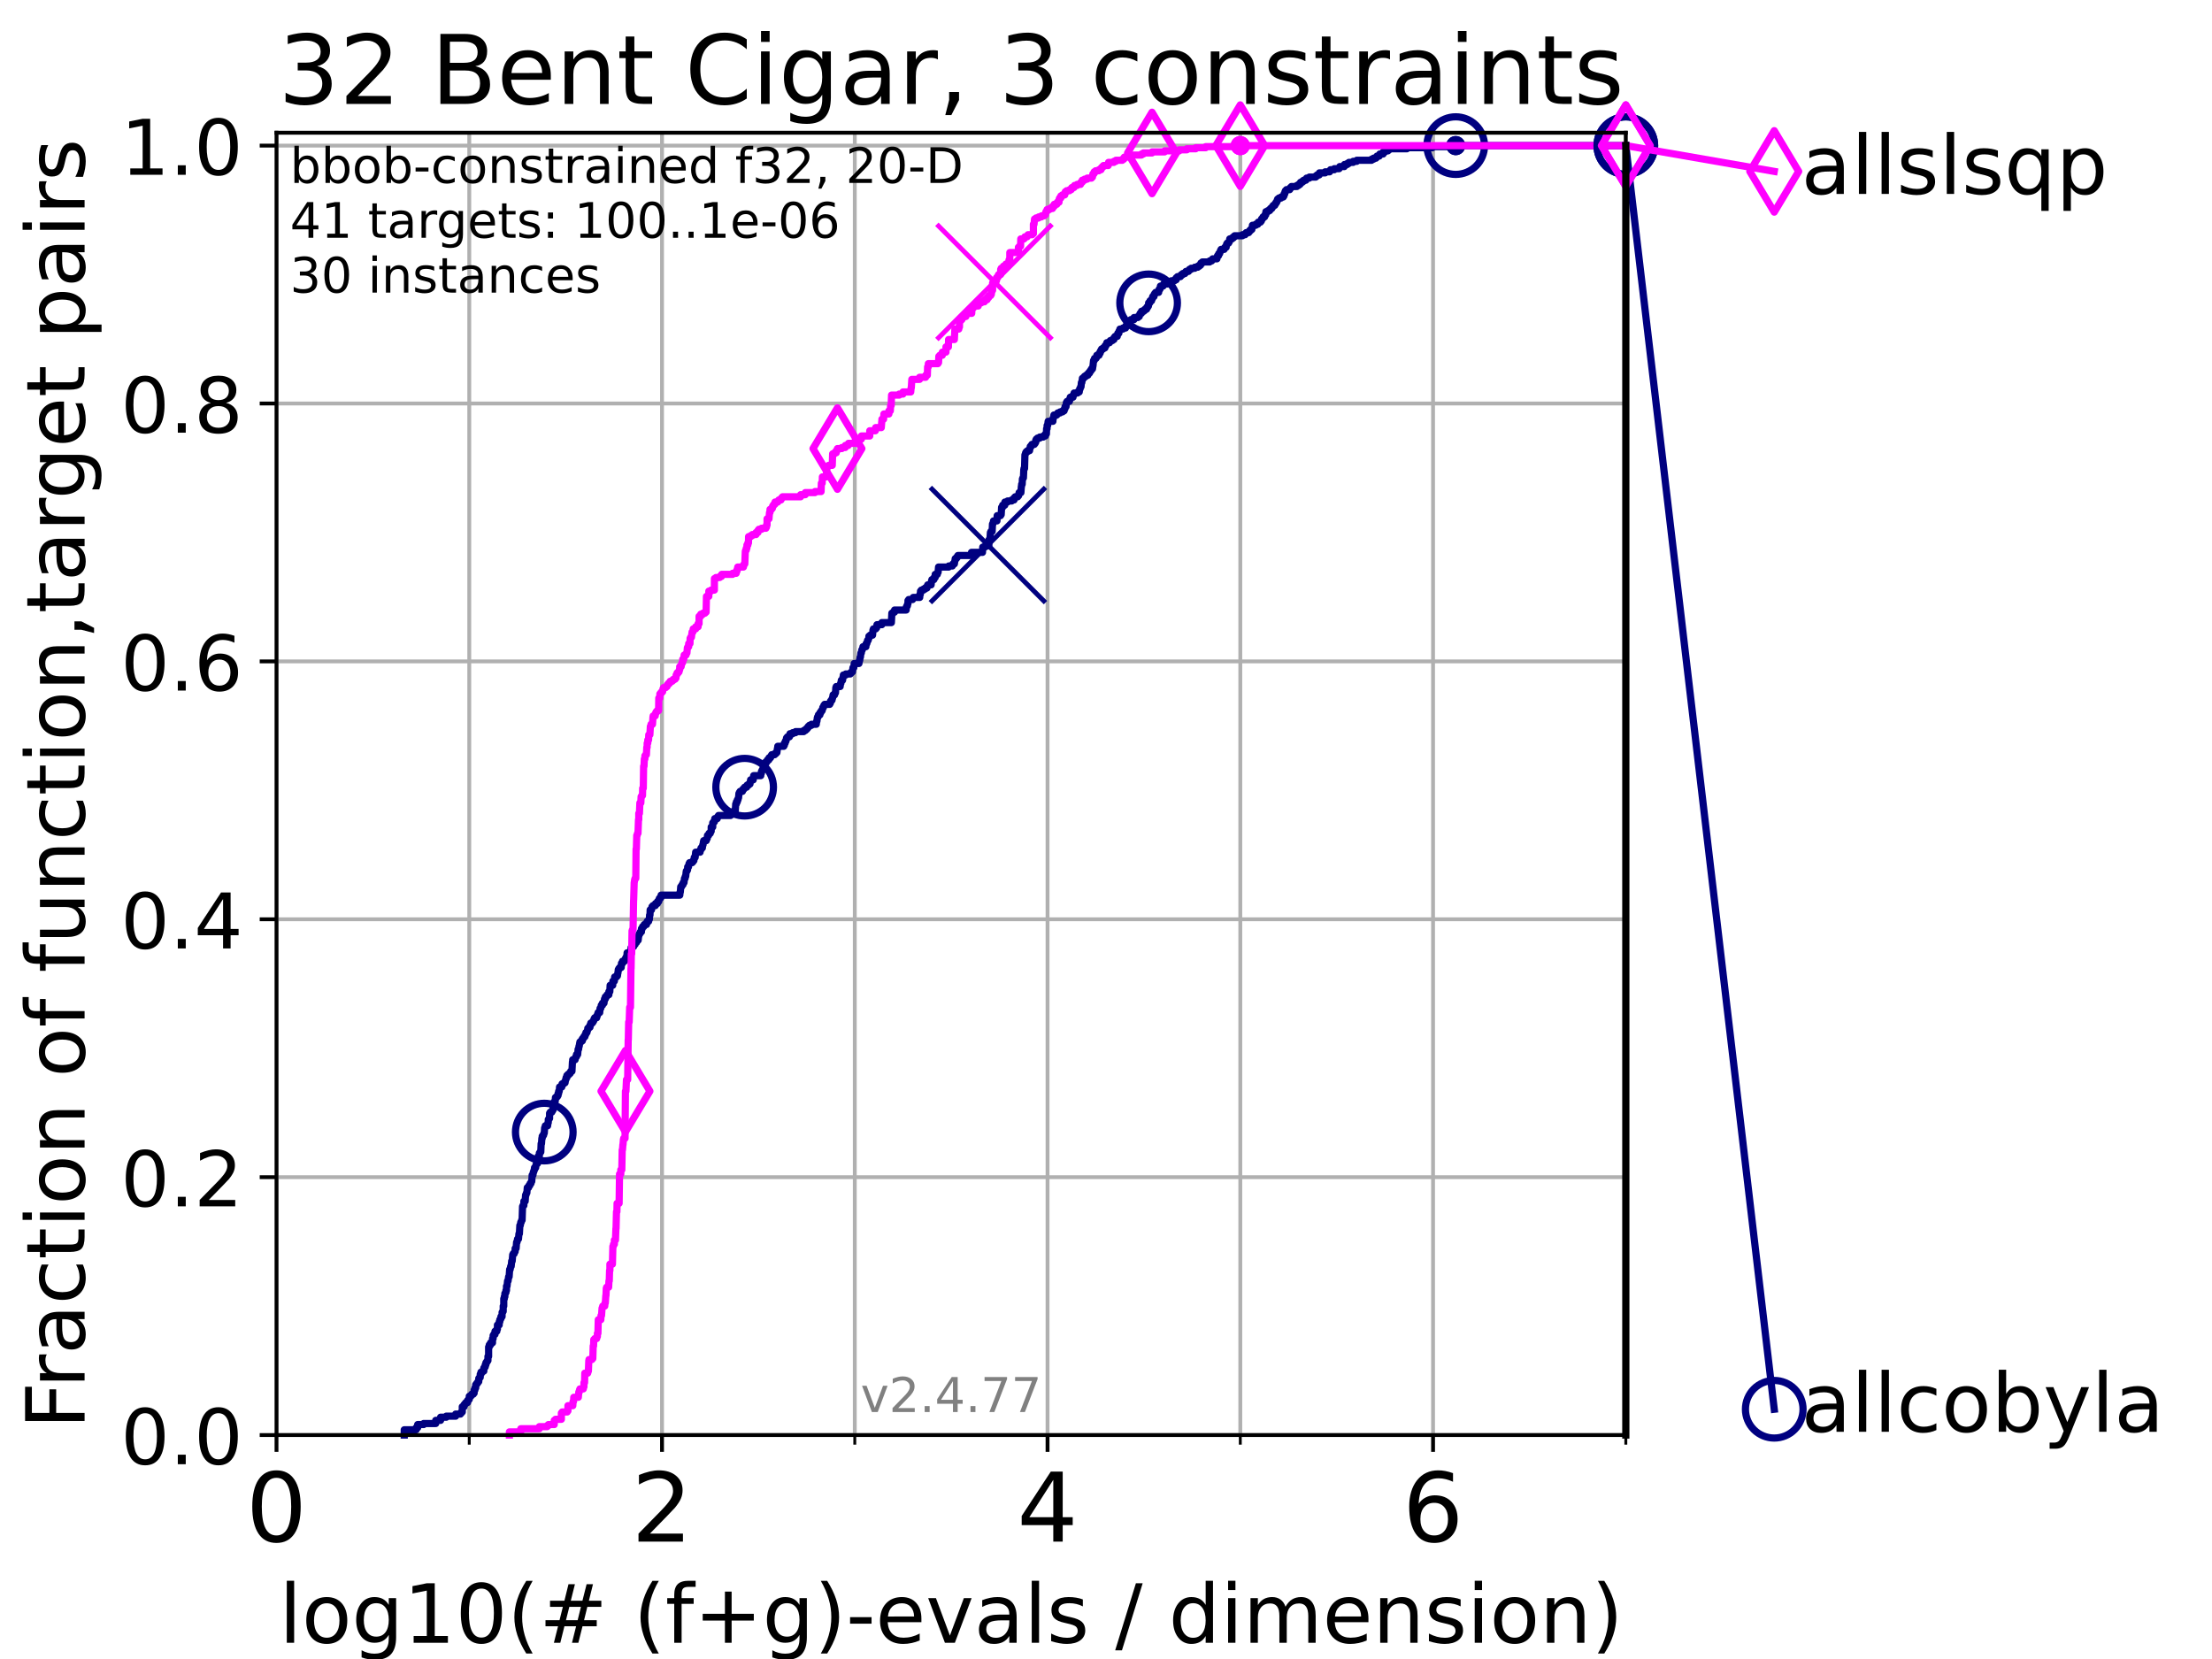 <?xml version="1.0" encoding="utf-8" standalone="no"?>
<!DOCTYPE svg PUBLIC "-//W3C//DTD SVG 1.1//EN"
  "http://www.w3.org/Graphics/SVG/1.1/DTD/svg11.dtd">
<!-- Created with matplotlib (https://matplotlib.org/) -->
<svg height="345.6pt" version="1.1" viewBox="0 0 460.8 345.6" width="460.8pt" xmlns="http://www.w3.org/2000/svg" xmlns:xlink="http://www.w3.org/1999/xlink">
 <defs>
  <style type="text/css">*{stroke-linecap:butt;stroke-linejoin:round;}</style>
 </defs>
 <g id="figure_1">
  <g id="patch_1">
   <path d="M 0 345.6 
L 460.8 345.6 
L 460.8 0 
L 0 0 
z
" style="fill:#ffffff;"/>
  </g>
  <g id="axes_1">
   <g id="patch_2">
    <path d="M 57.6 298.944 
L 338.688 298.944 
L 338.688 27.648 
L 57.6 27.648 
z
" style="fill:#ffffff;"/>
   </g>
   <g id="matplotlib.axis_1">
    <g id="xtick_1">
     <g id="line2d_1">
      <path clip-path="url(#p33cd6ce59f)" d="M 57.6 298.944 
L 57.6 27.648 
" style="fill:none;stroke:#b0b0b0;stroke-linecap:square;stroke-width:0.8;"/>
     </g>
     <g id="line2d_2">
      <defs>
       <path d="M 0 0 
L 0 3.5 
" id="me75e84934c" style="stroke:#000000;stroke-width:0.8;"/>
      </defs>
      <g>
       <use style="stroke:#000000;stroke-width:0.8;" x="57.6" xlink:href="#me75e84934c" y="298.944"/>
      </g>
     </g>
     <g id="text_1">
      <!-- 0 -->
      <g transform="translate(51.237 321.141)scale(0.2 -0.2)">
       <defs>
        <path d="M 31.781 66.406 
Q 24.172 66.406 20.328 58.906 
Q 16.5 51.422 16.5 36.375 
Q 16.5 21.391 20.328 13.891 
Q 24.172 6.391 31.781 6.391 
Q 39.453 6.391 43.281 13.891 
Q 47.125 21.391 47.125 36.375 
Q 47.125 51.422 43.281 58.906 
Q 39.453 66.406 31.781 66.406 
z
M 31.781 74.219 
Q 44.047 74.219 50.516 64.516 
Q 56.984 54.828 56.984 36.375 
Q 56.984 17.969 50.516 8.266 
Q 44.047 -1.422 31.781 -1.422 
Q 19.531 -1.422 13.062 8.266 
Q 6.594 17.969 6.594 36.375 
Q 6.594 54.828 13.062 64.516 
Q 19.531 74.219 31.781 74.219 
z
" id="DejaVuSans-48"/>
       </defs>
       <use xlink:href="#DejaVuSans-48"/>
      </g>
     </g>
    </g>
    <g id="xtick_2">
     <g id="line2d_3">
      <path clip-path="url(#p33cd6ce59f)" d="M 137.911 298.944 
L 137.911 27.648 
" style="fill:none;stroke:#b0b0b0;stroke-linecap:square;stroke-width:0.8;"/>
     </g>
     <g id="line2d_4">
      <g>
       <use style="stroke:#000000;stroke-width:0.8;" x="137.911" xlink:href="#me75e84934c" y="298.944"/>
      </g>
     </g>
     <g id="text_2">
      <!-- 2 -->
      <g transform="translate(131.548 321.141)scale(0.2 -0.2)">
       <defs>
        <path d="M 19.188 8.297 
L 53.609 8.297 
L 53.609 0 
L 7.328 0 
L 7.328 8.297 
Q 12.938 14.109 22.625 23.891 
Q 32.328 33.688 34.812 36.531 
Q 39.547 41.844 41.422 45.531 
Q 43.312 49.219 43.312 52.781 
Q 43.312 58.594 39.234 62.25 
Q 35.156 65.922 28.609 65.922 
Q 23.969 65.922 18.812 64.312 
Q 13.672 62.703 7.812 59.422 
L 7.812 69.391 
Q 13.766 71.781 18.938 73 
Q 24.125 74.219 28.422 74.219 
Q 39.75 74.219 46.484 68.547 
Q 53.219 62.891 53.219 53.422 
Q 53.219 48.922 51.531 44.891 
Q 49.859 40.875 45.406 35.406 
Q 44.188 33.984 37.641 27.219 
Q 31.109 20.453 19.188 8.297 
z
" id="DejaVuSans-50"/>
       </defs>
       <use xlink:href="#DejaVuSans-50"/>
      </g>
     </g>
    </g>
    <g id="xtick_3">
     <g id="line2d_5">
      <path clip-path="url(#p33cd6ce59f)" d="M 218.222 298.944 
L 218.222 27.648 
" style="fill:none;stroke:#b0b0b0;stroke-linecap:square;stroke-width:0.8;"/>
     </g>
     <g id="line2d_6">
      <g>
       <use style="stroke:#000000;stroke-width:0.8;" x="218.222" xlink:href="#me75e84934c" y="298.944"/>
      </g>
     </g>
     <g id="text_3">
      <!-- 4 -->
      <g transform="translate(211.859 321.141)scale(0.2 -0.2)">
       <defs>
        <path d="M 37.797 64.312 
L 12.891 25.391 
L 37.797 25.391 
z
M 35.203 72.906 
L 47.609 72.906 
L 47.609 25.391 
L 58.016 25.391 
L 58.016 17.188 
L 47.609 17.188 
L 47.609 0 
L 37.797 0 
L 37.797 17.188 
L 4.891 17.188 
L 4.891 26.703 
z
" id="DejaVuSans-52"/>
       </defs>
       <use xlink:href="#DejaVuSans-52"/>
      </g>
     </g>
    </g>
    <g id="xtick_4">
     <g id="line2d_7">
      <path clip-path="url(#p33cd6ce59f)" d="M 298.533 298.944 
L 298.533 27.648 
" style="fill:none;stroke:#b0b0b0;stroke-linecap:square;stroke-width:0.8;"/>
     </g>
     <g id="line2d_8">
      <g>
       <use style="stroke:#000000;stroke-width:0.8;" x="298.533" xlink:href="#me75e84934c" y="298.944"/>
      </g>
     </g>
     <g id="text_4">
      <!-- 6 -->
      <g transform="translate(292.17 321.141)scale(0.2 -0.2)">
       <defs>
        <path d="M 33.016 40.375 
Q 26.375 40.375 22.484 35.828 
Q 18.609 31.297 18.609 23.391 
Q 18.609 15.531 22.484 10.953 
Q 26.375 6.391 33.016 6.391 
Q 39.656 6.391 43.531 10.953 
Q 47.406 15.531 47.406 23.391 
Q 47.406 31.297 43.531 35.828 
Q 39.656 40.375 33.016 40.375 
z
M 52.594 71.297 
L 52.594 62.312 
Q 48.875 64.062 45.094 64.984 
Q 41.312 65.922 37.594 65.922 
Q 27.828 65.922 22.672 59.328 
Q 17.531 52.734 16.797 39.406 
Q 19.672 43.656 24.016 45.922 
Q 28.375 48.188 33.594 48.188 
Q 44.578 48.188 50.953 41.516 
Q 57.328 34.859 57.328 23.391 
Q 57.328 12.156 50.688 5.359 
Q 44.047 -1.422 33.016 -1.422 
Q 20.359 -1.422 13.672 8.266 
Q 6.984 17.969 6.984 36.375 
Q 6.984 53.656 15.188 63.938 
Q 23.391 74.219 37.203 74.219 
Q 40.922 74.219 44.703 73.484 
Q 48.484 72.75 52.594 71.297 
z
" id="DejaVuSans-54"/>
       </defs>
       <use xlink:href="#DejaVuSans-54"/>
      </g>
     </g>
    </g>
    <g id="xtick_5">
     <g id="line2d_9">
      <path clip-path="url(#p33cd6ce59f)" d="M 97.755 298.944 
L 97.755 27.648 
" style="fill:none;stroke:#b0b0b0;stroke-linecap:square;stroke-width:0.8;"/>
     </g>
     <g id="line2d_10">
      <defs>
       <path d="M 0 0 
L 0 2 
" id="m84d62a8071" style="stroke:#000000;stroke-width:0.6;"/>
      </defs>
      <g>
       <use style="stroke:#000000;stroke-width:0.6;" x="97.755" xlink:href="#m84d62a8071" y="298.944"/>
      </g>
     </g>
    </g>
    <g id="xtick_6">
     <g id="line2d_11">
      <path clip-path="url(#p33cd6ce59f)" d="M 178.066 298.944 
L 178.066 27.648 
" style="fill:none;stroke:#b0b0b0;stroke-linecap:square;stroke-width:0.8;"/>
     </g>
     <g id="line2d_12">
      <g>
       <use style="stroke:#000000;stroke-width:0.6;" x="178.066" xlink:href="#m84d62a8071" y="298.944"/>
      </g>
     </g>
    </g>
    <g id="xtick_7">
     <g id="line2d_13">
      <path clip-path="url(#p33cd6ce59f)" d="M 258.377 298.944 
L 258.377 27.648 
" style="fill:none;stroke:#b0b0b0;stroke-linecap:square;stroke-width:0.8;"/>
     </g>
     <g id="line2d_14">
      <g>
       <use style="stroke:#000000;stroke-width:0.6;" x="258.377" xlink:href="#m84d62a8071" y="298.944"/>
      </g>
     </g>
    </g>
    <g id="xtick_8">
     <g id="line2d_15">
      <path clip-path="url(#p33cd6ce59f)" d="M 338.688 298.944 
L 338.688 27.648 
" style="fill:none;stroke:#b0b0b0;stroke-linecap:square;stroke-width:0.8;"/>
     </g>
     <g id="line2d_16">
      <g>
       <use style="stroke:#000000;stroke-width:0.6;" x="338.688" xlink:href="#m84d62a8071" y="298.944"/>
      </g>
     </g>
    </g>
    <g id="text_5">
     <!-- log10(# (f+g)-evals / dimension) -->
     <g transform="translate(58.145 342.218)scale(0.17 -0.17)">
      <defs>
       <path d="M 9.422 75.984 
L 18.406 75.984 
L 18.406 0 
L 9.422 0 
z
" id="DejaVuSans-108"/>
       <path d="M 30.609 48.391 
Q 23.391 48.391 19.188 42.75 
Q 14.984 37.109 14.984 27.297 
Q 14.984 17.484 19.156 11.844 
Q 23.344 6.203 30.609 6.203 
Q 37.797 6.203 41.984 11.859 
Q 46.188 17.531 46.188 27.297 
Q 46.188 37.016 41.984 42.703 
Q 37.797 48.391 30.609 48.391 
z
M 30.609 56 
Q 42.328 56 49.016 48.375 
Q 55.719 40.766 55.719 27.297 
Q 55.719 13.875 49.016 6.219 
Q 42.328 -1.422 30.609 -1.422 
Q 18.844 -1.422 12.172 6.219 
Q 5.516 13.875 5.516 27.297 
Q 5.516 40.766 12.172 48.375 
Q 18.844 56 30.609 56 
z
" id="DejaVuSans-111"/>
       <path d="M 45.406 27.984 
Q 45.406 37.75 41.375 43.109 
Q 37.359 48.484 30.078 48.484 
Q 22.859 48.484 18.828 43.109 
Q 14.797 37.75 14.797 27.984 
Q 14.797 18.266 18.828 12.891 
Q 22.859 7.516 30.078 7.516 
Q 37.359 7.516 41.375 12.891 
Q 45.406 18.266 45.406 27.984 
z
M 54.391 6.781 
Q 54.391 -7.172 48.188 -13.984 
Q 42 -20.797 29.203 -20.797 
Q 24.469 -20.797 20.266 -20.094 
Q 16.062 -19.391 12.109 -17.922 
L 12.109 -9.188 
Q 16.062 -11.328 19.922 -12.344 
Q 23.781 -13.375 27.781 -13.375 
Q 36.625 -13.375 41.016 -8.766 
Q 45.406 -4.156 45.406 5.172 
L 45.406 9.625 
Q 42.625 4.781 38.281 2.391 
Q 33.938 0 27.875 0 
Q 17.828 0 11.672 7.656 
Q 5.516 15.328 5.516 27.984 
Q 5.516 40.672 11.672 48.328 
Q 17.828 56 27.875 56 
Q 33.938 56 38.281 53.609 
Q 42.625 51.219 45.406 46.391 
L 45.406 54.688 
L 54.391 54.688 
z
" id="DejaVuSans-103"/>
       <path d="M 12.406 8.297 
L 28.516 8.297 
L 28.516 63.922 
L 10.984 60.406 
L 10.984 69.391 
L 28.422 72.906 
L 38.281 72.906 
L 38.281 8.297 
L 54.391 8.297 
L 54.391 0 
L 12.406 0 
z
" id="DejaVuSans-49"/>
       <path d="M 31 75.875 
Q 24.469 64.656 21.281 53.656 
Q 18.109 42.672 18.109 31.391 
Q 18.109 20.125 21.312 9.062 
Q 24.516 -2 31 -13.188 
L 23.188 -13.188 
Q 15.875 -1.703 12.234 9.375 
Q 8.594 20.453 8.594 31.391 
Q 8.594 42.281 12.203 53.312 
Q 15.828 64.359 23.188 75.875 
z
" id="DejaVuSans-40"/>
       <path d="M 51.125 44 
L 36.922 44 
L 32.812 27.688 
L 47.125 27.688 
z
M 43.797 71.781 
L 38.719 51.516 
L 52.984 51.516 
L 58.109 71.781 
L 65.922 71.781 
L 60.891 51.516 
L 76.125 51.516 
L 76.125 44 
L 58.984 44 
L 54.984 27.688 
L 70.516 27.688 
L 70.516 20.219 
L 53.078 20.219 
L 48 0 
L 40.188 0 
L 45.219 20.219 
L 30.906 20.219 
L 25.875 0 
L 18.016 0 
L 23.094 20.219 
L 7.719 20.219 
L 7.719 27.688 
L 24.906 27.688 
L 29 44 
L 13.281 44 
L 13.281 51.516 
L 30.906 51.516 
L 35.891 71.781 
z
" id="DejaVuSans-35"/>
       <path id="DejaVuSans-32"/>
       <path d="M 37.109 75.984 
L 37.109 68.5 
L 28.516 68.5 
Q 23.688 68.5 21.797 66.547 
Q 19.922 64.594 19.922 59.516 
L 19.922 54.688 
L 34.719 54.688 
L 34.719 47.703 
L 19.922 47.703 
L 19.922 0 
L 10.891 0 
L 10.891 47.703 
L 2.297 47.703 
L 2.297 54.688 
L 10.891 54.688 
L 10.891 58.5 
Q 10.891 67.625 15.141 71.797 
Q 19.391 75.984 28.609 75.984 
z
" id="DejaVuSans-102"/>
       <path d="M 46 62.703 
L 46 35.5 
L 73.188 35.5 
L 73.188 27.203 
L 46 27.203 
L 46 0 
L 37.797 0 
L 37.797 27.203 
L 10.594 27.203 
L 10.594 35.5 
L 37.797 35.5 
L 37.797 62.703 
z
" id="DejaVuSans-43"/>
       <path d="M 8.016 75.875 
L 15.828 75.875 
Q 23.141 64.359 26.781 53.312 
Q 30.422 42.281 30.422 31.391 
Q 30.422 20.453 26.781 9.375 
Q 23.141 -1.703 15.828 -13.188 
L 8.016 -13.188 
Q 14.5 -2 17.703 9.062 
Q 20.906 20.125 20.906 31.391 
Q 20.906 42.672 17.703 53.656 
Q 14.5 64.656 8.016 75.875 
z
" id="DejaVuSans-41"/>
       <path d="M 4.891 31.391 
L 31.203 31.391 
L 31.203 23.391 
L 4.891 23.391 
z
" id="DejaVuSans-45"/>
       <path d="M 56.203 29.594 
L 56.203 25.203 
L 14.891 25.203 
Q 15.484 15.922 20.484 11.062 
Q 25.484 6.203 34.422 6.203 
Q 39.594 6.203 44.453 7.469 
Q 49.312 8.734 54.109 11.281 
L 54.109 2.781 
Q 49.266 0.734 44.188 -0.344 
Q 39.109 -1.422 33.891 -1.422 
Q 20.797 -1.422 13.156 6.188 
Q 5.516 13.812 5.516 26.812 
Q 5.516 40.234 12.766 48.109 
Q 20.016 56 32.328 56 
Q 43.359 56 49.781 48.891 
Q 56.203 41.797 56.203 29.594 
z
M 47.219 32.234 
Q 47.125 39.594 43.094 43.984 
Q 39.062 48.391 32.422 48.391 
Q 24.906 48.391 20.391 44.141 
Q 15.875 39.891 15.188 32.172 
z
" id="DejaVuSans-101"/>
       <path d="M 2.984 54.688 
L 12.5 54.688 
L 29.594 8.797 
L 46.688 54.688 
L 56.203 54.688 
L 35.688 0 
L 23.484 0 
z
" id="DejaVuSans-118"/>
       <path d="M 34.281 27.484 
Q 23.391 27.484 19.188 25 
Q 14.984 22.516 14.984 16.5 
Q 14.984 11.719 18.141 8.906 
Q 21.297 6.109 26.703 6.109 
Q 34.188 6.109 38.703 11.406 
Q 43.219 16.703 43.219 25.484 
L 43.219 27.484 
z
M 52.203 31.203 
L 52.203 0 
L 43.219 0 
L 43.219 8.297 
Q 40.141 3.328 35.547 0.953 
Q 30.953 -1.422 24.312 -1.422 
Q 15.922 -1.422 10.953 3.297 
Q 6 8.016 6 15.922 
Q 6 25.141 12.172 29.828 
Q 18.359 34.516 30.609 34.516 
L 43.219 34.516 
L 43.219 35.406 
Q 43.219 41.609 39.141 45 
Q 35.062 48.391 27.688 48.391 
Q 23 48.391 18.547 47.266 
Q 14.109 46.141 10.016 43.891 
L 10.016 52.203 
Q 14.938 54.109 19.578 55.047 
Q 24.219 56 28.609 56 
Q 40.484 56 46.344 49.844 
Q 52.203 43.703 52.203 31.203 
z
" id="DejaVuSans-97"/>
       <path d="M 44.281 53.078 
L 44.281 44.578 
Q 40.484 46.531 36.375 47.5 
Q 32.281 48.484 27.875 48.484 
Q 21.188 48.484 17.844 46.438 
Q 14.5 44.391 14.5 40.281 
Q 14.5 37.156 16.891 35.375 
Q 19.281 33.594 26.516 31.984 
L 29.594 31.297 
Q 39.156 29.25 43.188 25.516 
Q 47.219 21.781 47.219 15.094 
Q 47.219 7.469 41.188 3.016 
Q 35.156 -1.422 24.609 -1.422 
Q 20.219 -1.422 15.453 -0.562 
Q 10.688 0.297 5.422 2 
L 5.422 11.281 
Q 10.406 8.688 15.234 7.391 
Q 20.062 6.109 24.812 6.109 
Q 31.156 6.109 34.562 8.281 
Q 37.984 10.453 37.984 14.406 
Q 37.984 18.062 35.516 20.016 
Q 33.062 21.969 24.703 23.781 
L 21.578 24.516 
Q 13.234 26.266 9.516 29.906 
Q 5.812 33.547 5.812 39.891 
Q 5.812 47.609 11.281 51.797 
Q 16.75 56 26.812 56 
Q 31.781 56 36.172 55.266 
Q 40.578 54.547 44.281 53.078 
z
" id="DejaVuSans-115"/>
       <path d="M 25.391 72.906 
L 33.688 72.906 
L 8.297 -9.281 
L 0 -9.281 
z
" id="DejaVuSans-47"/>
       <path d="M 45.406 46.391 
L 45.406 75.984 
L 54.391 75.984 
L 54.391 0 
L 45.406 0 
L 45.406 8.203 
Q 42.578 3.328 38.25 0.953 
Q 33.938 -1.422 27.875 -1.422 
Q 17.969 -1.422 11.734 6.484 
Q 5.516 14.406 5.516 27.297 
Q 5.516 40.188 11.734 48.094 
Q 17.969 56 27.875 56 
Q 33.938 56 38.25 53.625 
Q 42.578 51.266 45.406 46.391 
z
M 14.797 27.297 
Q 14.797 17.391 18.875 11.75 
Q 22.953 6.109 30.078 6.109 
Q 37.203 6.109 41.297 11.75 
Q 45.406 17.391 45.406 27.297 
Q 45.406 37.203 41.297 42.844 
Q 37.203 48.484 30.078 48.484 
Q 22.953 48.484 18.875 42.844 
Q 14.797 37.203 14.797 27.297 
z
" id="DejaVuSans-100"/>
       <path d="M 9.422 54.688 
L 18.406 54.688 
L 18.406 0 
L 9.422 0 
z
M 9.422 75.984 
L 18.406 75.984 
L 18.406 64.594 
L 9.422 64.594 
z
" id="DejaVuSans-105"/>
       <path d="M 52 44.188 
Q 55.375 50.25 60.062 53.125 
Q 64.75 56 71.094 56 
Q 79.641 56 84.281 50.016 
Q 88.922 44.047 88.922 33.016 
L 88.922 0 
L 79.891 0 
L 79.891 32.719 
Q 79.891 40.578 77.094 44.375 
Q 74.312 48.188 68.609 48.188 
Q 61.625 48.188 57.562 43.547 
Q 53.516 38.922 53.516 30.906 
L 53.516 0 
L 44.484 0 
L 44.484 32.719 
Q 44.484 40.625 41.703 44.406 
Q 38.922 48.188 33.109 48.188 
Q 26.219 48.188 22.156 43.531 
Q 18.109 38.875 18.109 30.906 
L 18.109 0 
L 9.078 0 
L 9.078 54.688 
L 18.109 54.688 
L 18.109 46.188 
Q 21.188 51.219 25.484 53.609 
Q 29.781 56 35.688 56 
Q 41.656 56 45.828 52.969 
Q 50 49.953 52 44.188 
z
" id="DejaVuSans-109"/>
       <path d="M 54.891 33.016 
L 54.891 0 
L 45.906 0 
L 45.906 32.719 
Q 45.906 40.484 42.875 44.328 
Q 39.844 48.188 33.797 48.188 
Q 26.516 48.188 22.312 43.547 
Q 18.109 38.922 18.109 30.906 
L 18.109 0 
L 9.078 0 
L 9.078 54.688 
L 18.109 54.688 
L 18.109 46.188 
Q 21.344 51.125 25.703 53.562 
Q 30.078 56 35.797 56 
Q 45.219 56 50.047 50.172 
Q 54.891 44.344 54.891 33.016 
z
" id="DejaVuSans-110"/>
      </defs>
      <use xlink:href="#DejaVuSans-108"/>
      <use x="27.783" xlink:href="#DejaVuSans-111"/>
      <use x="88.965" xlink:href="#DejaVuSans-103"/>
      <use x="152.441" xlink:href="#DejaVuSans-49"/>
      <use x="216.064" xlink:href="#DejaVuSans-48"/>
      <use x="279.688" xlink:href="#DejaVuSans-40"/>
      <use x="318.701" xlink:href="#DejaVuSans-35"/>
      <use x="402.49" xlink:href="#DejaVuSans-32"/>
      <use x="434.277" xlink:href="#DejaVuSans-40"/>
      <use x="473.291" xlink:href="#DejaVuSans-102"/>
      <use x="508.496" xlink:href="#DejaVuSans-43"/>
      <use x="592.285" xlink:href="#DejaVuSans-103"/>
      <use x="655.762" xlink:href="#DejaVuSans-41"/>
      <use x="694.775" xlink:href="#DejaVuSans-45"/>
      <use x="730.859" xlink:href="#DejaVuSans-101"/>
      <use x="792.383" xlink:href="#DejaVuSans-118"/>
      <use x="851.562" xlink:href="#DejaVuSans-97"/>
      <use x="912.842" xlink:href="#DejaVuSans-108"/>
      <use x="940.625" xlink:href="#DejaVuSans-115"/>
      <use x="992.725" xlink:href="#DejaVuSans-32"/>
      <use x="1024.512" xlink:href="#DejaVuSans-47"/>
      <use x="1058.203" xlink:href="#DejaVuSans-32"/>
      <use x="1089.99" xlink:href="#DejaVuSans-100"/>
      <use x="1153.467" xlink:href="#DejaVuSans-105"/>
      <use x="1181.25" xlink:href="#DejaVuSans-109"/>
      <use x="1278.662" xlink:href="#DejaVuSans-101"/>
      <use x="1340.186" xlink:href="#DejaVuSans-110"/>
      <use x="1403.564" xlink:href="#DejaVuSans-115"/>
      <use x="1455.664" xlink:href="#DejaVuSans-105"/>
      <use x="1483.447" xlink:href="#DejaVuSans-111"/>
      <use x="1544.629" xlink:href="#DejaVuSans-110"/>
      <use x="1608.008" xlink:href="#DejaVuSans-41"/>
     </g>
    </g>
   </g>
   <g id="matplotlib.axis_2">
    <g id="ytick_1">
     <g id="line2d_17">
      <path clip-path="url(#p33cd6ce59f)" d="M 57.6 298.944 
L 338.688 298.944 
" style="fill:none;stroke:#b0b0b0;stroke-linecap:square;stroke-width:0.8;"/>
     </g>
     <g id="line2d_18">
      <defs>
       <path d="M 0 0 
L -3.5 0 
" id="ma5b5a696cd" style="stroke:#000000;stroke-width:0.8;"/>
      </defs>
      <g>
       <use style="stroke:#000000;stroke-width:0.8;" x="57.6" xlink:href="#ma5b5a696cd" y="298.944"/>
      </g>
     </g>
     <g id="text_6">
      <!-- 0.0 -->
      <g transform="translate(25.155 305.023)scale(0.16 -0.16)">
       <defs>
        <path d="M 10.688 12.406 
L 21 12.406 
L 21 0 
L 10.688 0 
z
" id="DejaVuSans-46"/>
       </defs>
       <use xlink:href="#DejaVuSans-48"/>
       <use x="63.623" xlink:href="#DejaVuSans-46"/>
       <use x="95.41" xlink:href="#DejaVuSans-48"/>
      </g>
     </g>
    </g>
    <g id="ytick_2">
     <g id="line2d_19">
      <path clip-path="url(#p33cd6ce59f)" d="M 57.6 245.222 
L 338.688 245.222 
" style="fill:none;stroke:#b0b0b0;stroke-linecap:square;stroke-width:0.8;"/>
     </g>
     <g id="line2d_20">
      <g>
       <use style="stroke:#000000;stroke-width:0.8;" x="57.6" xlink:href="#ma5b5a696cd" y="245.222"/>
      </g>
     </g>
     <g id="text_7">
      <!-- 0.2 -->
      <g transform="translate(25.155 251.301)scale(0.16 -0.16)">
       <use xlink:href="#DejaVuSans-48"/>
       <use x="63.623" xlink:href="#DejaVuSans-46"/>
       <use x="95.41" xlink:href="#DejaVuSans-50"/>
      </g>
     </g>
    </g>
    <g id="ytick_3">
     <g id="line2d_21">
      <path clip-path="url(#p33cd6ce59f)" d="M 57.6 191.5 
L 338.688 191.5 
" style="fill:none;stroke:#b0b0b0;stroke-linecap:square;stroke-width:0.8;"/>
     </g>
     <g id="line2d_22">
      <g>
       <use style="stroke:#000000;stroke-width:0.8;" x="57.6" xlink:href="#ma5b5a696cd" y="191.5"/>
      </g>
     </g>
     <g id="text_8">
      <!-- 0.4 -->
      <g transform="translate(25.155 197.579)scale(0.16 -0.16)">
       <use xlink:href="#DejaVuSans-48"/>
       <use x="63.623" xlink:href="#DejaVuSans-46"/>
       <use x="95.41" xlink:href="#DejaVuSans-52"/>
      </g>
     </g>
    </g>
    <g id="ytick_4">
     <g id="line2d_23">
      <path clip-path="url(#p33cd6ce59f)" d="M 57.6 137.778 
L 338.688 137.778 
" style="fill:none;stroke:#b0b0b0;stroke-linecap:square;stroke-width:0.8;"/>
     </g>
     <g id="line2d_24">
      <g>
       <use style="stroke:#000000;stroke-width:0.8;" x="57.6" xlink:href="#ma5b5a696cd" y="137.778"/>
      </g>
     </g>
     <g id="text_9">
      <!-- 0.6 -->
      <g transform="translate(25.155 143.857)scale(0.16 -0.16)">
       <use xlink:href="#DejaVuSans-48"/>
       <use x="63.623" xlink:href="#DejaVuSans-46"/>
       <use x="95.41" xlink:href="#DejaVuSans-54"/>
      </g>
     </g>
    </g>
    <g id="ytick_5">
     <g id="line2d_25">
      <path clip-path="url(#p33cd6ce59f)" d="M 57.6 84.056 
L 338.688 84.056 
" style="fill:none;stroke:#b0b0b0;stroke-linecap:square;stroke-width:0.8;"/>
     </g>
     <g id="line2d_26">
      <g>
       <use style="stroke:#000000;stroke-width:0.8;" x="57.6" xlink:href="#ma5b5a696cd" y="84.056"/>
      </g>
     </g>
     <g id="text_10">
      <!-- 0.8 -->
      <g transform="translate(25.155 90.135)scale(0.16 -0.16)">
       <defs>
        <path d="M 31.781 34.625 
Q 24.75 34.625 20.719 30.859 
Q 16.703 27.094 16.703 20.516 
Q 16.703 13.922 20.719 10.156 
Q 24.75 6.391 31.781 6.391 
Q 38.812 6.391 42.859 10.172 
Q 46.922 13.969 46.922 20.516 
Q 46.922 27.094 42.891 30.859 
Q 38.875 34.625 31.781 34.625 
z
M 21.922 38.812 
Q 15.578 40.375 12.031 44.719 
Q 8.5 49.078 8.5 55.328 
Q 8.5 64.062 14.719 69.141 
Q 20.953 74.219 31.781 74.219 
Q 42.672 74.219 48.875 69.141 
Q 55.078 64.062 55.078 55.328 
Q 55.078 49.078 51.531 44.719 
Q 48 40.375 41.703 38.812 
Q 48.828 37.156 52.797 32.312 
Q 56.781 27.484 56.781 20.516 
Q 56.781 9.906 50.312 4.234 
Q 43.844 -1.422 31.781 -1.422 
Q 19.734 -1.422 13.25 4.234 
Q 6.781 9.906 6.781 20.516 
Q 6.781 27.484 10.781 32.312 
Q 14.797 37.156 21.922 38.812 
z
M 18.312 54.391 
Q 18.312 48.734 21.844 45.562 
Q 25.391 42.391 31.781 42.391 
Q 38.141 42.391 41.719 45.562 
Q 45.312 48.734 45.312 54.391 
Q 45.312 60.062 41.719 63.234 
Q 38.141 66.406 31.781 66.406 
Q 25.391 66.406 21.844 63.234 
Q 18.312 60.062 18.312 54.391 
z
" id="DejaVuSans-56"/>
       </defs>
       <use xlink:href="#DejaVuSans-48"/>
       <use x="63.623" xlink:href="#DejaVuSans-46"/>
       <use x="95.41" xlink:href="#DejaVuSans-56"/>
      </g>
     </g>
    </g>
    <g id="ytick_6">
     <g id="line2d_27">
      <path clip-path="url(#p33cd6ce59f)" d="M 57.6 30.334 
L 338.688 30.334 
" style="fill:none;stroke:#b0b0b0;stroke-linecap:square;stroke-width:0.8;"/>
     </g>
     <g id="line2d_28">
      <g>
       <use style="stroke:#000000;stroke-width:0.8;" x="57.6" xlink:href="#ma5b5a696cd" y="30.334"/>
      </g>
     </g>
     <g id="text_11">
      <!-- 1.0 -->
      <g transform="translate(25.155 36.413)scale(0.16 -0.16)">
       <use xlink:href="#DejaVuSans-49"/>
       <use x="63.623" xlink:href="#DejaVuSans-46"/>
       <use x="95.41" xlink:href="#DejaVuSans-48"/>
      </g>
     </g>
    </g>
    <g id="text_12">
     <!-- Fraction of function,target pairs -->
     <g transform="translate(17.62 297.681)rotate(-90)scale(0.17 -0.17)">
      <defs>
       <path d="M 9.812 72.906 
L 51.703 72.906 
L 51.703 64.594 
L 19.672 64.594 
L 19.672 43.109 
L 48.578 43.109 
L 48.578 34.812 
L 19.672 34.812 
L 19.672 0 
L 9.812 0 
z
" id="DejaVuSans-70"/>
       <path d="M 41.109 46.297 
Q 39.594 47.172 37.812 47.578 
Q 36.031 48 33.891 48 
Q 26.266 48 22.188 43.047 
Q 18.109 38.094 18.109 28.812 
L 18.109 0 
L 9.078 0 
L 9.078 54.688 
L 18.109 54.688 
L 18.109 46.188 
Q 20.953 51.172 25.484 53.578 
Q 30.031 56 36.531 56 
Q 37.453 56 38.578 55.875 
Q 39.703 55.766 41.062 55.516 
z
" id="DejaVuSans-114"/>
       <path d="M 48.781 52.594 
L 48.781 44.188 
Q 44.969 46.297 41.141 47.344 
Q 37.312 48.391 33.406 48.391 
Q 24.656 48.391 19.812 42.844 
Q 14.984 37.312 14.984 27.297 
Q 14.984 17.281 19.812 11.734 
Q 24.656 6.203 33.406 6.203 
Q 37.312 6.203 41.141 7.25 
Q 44.969 8.297 48.781 10.406 
L 48.781 2.094 
Q 45.016 0.344 40.984 -0.531 
Q 36.969 -1.422 32.422 -1.422 
Q 20.062 -1.422 12.781 6.344 
Q 5.516 14.109 5.516 27.297 
Q 5.516 40.672 12.859 48.328 
Q 20.219 56 33.016 56 
Q 37.156 56 41.109 55.141 
Q 45.062 54.297 48.781 52.594 
z
" id="DejaVuSans-99"/>
       <path d="M 18.312 70.219 
L 18.312 54.688 
L 36.812 54.688 
L 36.812 47.703 
L 18.312 47.703 
L 18.312 18.016 
Q 18.312 11.328 20.141 9.422 
Q 21.969 7.516 27.594 7.516 
L 36.812 7.516 
L 36.812 0 
L 27.594 0 
Q 17.188 0 13.234 3.875 
Q 9.281 7.766 9.281 18.016 
L 9.281 47.703 
L 2.688 47.703 
L 2.688 54.688 
L 9.281 54.688 
L 9.281 70.219 
z
" id="DejaVuSans-116"/>
       <path d="M 8.5 21.578 
L 8.5 54.688 
L 17.484 54.688 
L 17.484 21.922 
Q 17.484 14.156 20.5 10.266 
Q 23.531 6.391 29.594 6.391 
Q 36.859 6.391 41.078 11.031 
Q 45.312 15.672 45.312 23.688 
L 45.312 54.688 
L 54.297 54.688 
L 54.297 0 
L 45.312 0 
L 45.312 8.406 
Q 42.047 3.422 37.719 1 
Q 33.406 -1.422 27.688 -1.422 
Q 18.266 -1.422 13.375 4.438 
Q 8.5 10.297 8.5 21.578 
z
M 31.109 56 
z
" id="DejaVuSans-117"/>
       <path d="M 11.719 12.406 
L 22.016 12.406 
L 22.016 4 
L 14.016 -11.625 
L 7.719 -11.625 
L 11.719 4 
z
" id="DejaVuSans-44"/>
       <path d="M 18.109 8.203 
L 18.109 -20.797 
L 9.078 -20.797 
L 9.078 54.688 
L 18.109 54.688 
L 18.109 46.391 
Q 20.953 51.266 25.266 53.625 
Q 29.594 56 35.594 56 
Q 45.562 56 51.781 48.094 
Q 58.016 40.188 58.016 27.297 
Q 58.016 14.406 51.781 6.484 
Q 45.562 -1.422 35.594 -1.422 
Q 29.594 -1.422 25.266 0.953 
Q 20.953 3.328 18.109 8.203 
z
M 48.688 27.297 
Q 48.688 37.203 44.609 42.844 
Q 40.531 48.484 33.406 48.484 
Q 26.266 48.484 22.188 42.844 
Q 18.109 37.203 18.109 27.297 
Q 18.109 17.391 22.188 11.75 
Q 26.266 6.109 33.406 6.109 
Q 40.531 6.109 44.609 11.75 
Q 48.688 17.391 48.688 27.297 
z
" id="DejaVuSans-112"/>
      </defs>
      <use xlink:href="#DejaVuSans-70"/>
      <use x="50.27" xlink:href="#DejaVuSans-114"/>
      <use x="91.383" xlink:href="#DejaVuSans-97"/>
      <use x="152.662" xlink:href="#DejaVuSans-99"/>
      <use x="207.643" xlink:href="#DejaVuSans-116"/>
      <use x="246.852" xlink:href="#DejaVuSans-105"/>
      <use x="274.635" xlink:href="#DejaVuSans-111"/>
      <use x="335.816" xlink:href="#DejaVuSans-110"/>
      <use x="399.195" xlink:href="#DejaVuSans-32"/>
      <use x="430.982" xlink:href="#DejaVuSans-111"/>
      <use x="492.164" xlink:href="#DejaVuSans-102"/>
      <use x="527.369" xlink:href="#DejaVuSans-32"/>
      <use x="559.156" xlink:href="#DejaVuSans-102"/>
      <use x="594.361" xlink:href="#DejaVuSans-117"/>
      <use x="657.74" xlink:href="#DejaVuSans-110"/>
      <use x="721.119" xlink:href="#DejaVuSans-99"/>
      <use x="776.1" xlink:href="#DejaVuSans-116"/>
      <use x="815.309" xlink:href="#DejaVuSans-105"/>
      <use x="843.092" xlink:href="#DejaVuSans-111"/>
      <use x="904.273" xlink:href="#DejaVuSans-110"/>
      <use x="967.652" xlink:href="#DejaVuSans-44"/>
      <use x="999.439" xlink:href="#DejaVuSans-116"/>
      <use x="1038.648" xlink:href="#DejaVuSans-97"/>
      <use x="1099.928" xlink:href="#DejaVuSans-114"/>
      <use x="1139.291" xlink:href="#DejaVuSans-103"/>
      <use x="1202.768" xlink:href="#DejaVuSans-101"/>
      <use x="1264.291" xlink:href="#DejaVuSans-116"/>
      <use x="1303.5" xlink:href="#DejaVuSans-32"/>
      <use x="1335.287" xlink:href="#DejaVuSans-112"/>
      <use x="1398.764" xlink:href="#DejaVuSans-97"/>
      <use x="1460.043" xlink:href="#DejaVuSans-105"/>
      <use x="1487.826" xlink:href="#DejaVuSans-114"/>
      <use x="1528.939" xlink:href="#DejaVuSans-115"/>
     </g>
    </g>
   </g>
   <g id="line2d_29">
    <defs>
     <path d="M 0 1.5 
C 0.398 1.5 0.779 1.342 1.061 1.061 
C 1.342 0.779 1.5 0.398 1.5 0 
C 1.5 -0.398 1.342 -0.779 1.061 -1.061 
C 0.779 -1.342 0.398 -1.5 0 -1.5 
C -0.398 -1.5 -0.779 -1.342 -1.061 -1.061 
C -1.342 -0.779 -1.5 -0.398 -1.5 0 
C -1.5 0.398 -1.342 0.779 -1.061 1.061 
C -0.779 1.342 -0.398 1.5 0 1.5 
z
" id="m2e85a9c1ae" style="stroke:#000080;"/>
    </defs>
    <g>
     <use style="fill:#000080;stroke:#000080;" x="303.252" xlink:href="#m2e85a9c1ae" y="30.334"/>
     <use style="fill:#000080;stroke:#000080;" x="303.252" xlink:href="#m2e85a9c1ae" y="30.334"/>
    </g>
   </g>
   <g id="line2d_30">
    <path d="M 84.213 298.944 
L 84.213 297.852 
L 86.684 297.852 
L 86.684 297.415 
L 87.01 297.415 
L 87.01 296.76 
L 88.256 296.76 
L 88.256 296.542 
L 90.771 296.542 
L 90.771 295.887 
L 91.783 295.887 
L 91.783 295.232 
L 92.969 295.232 
L 92.969 295.013 
L 94.921 295.013 
L 94.921 294.576 
L 95.918 294.576 
L 95.918 294.358 
L 96.111 294.358 
L 96.111 294.14 
L 96.301 294.14 
L 96.301 293.048 
L 96.676 293.048 
L 96.676 292.611 
L 96.861 292.611 
L 96.861 292.393 
L 97.044 292.393 
L 97.044 292.174 
L 97.403 292.174 
L 97.403 291.737 
L 97.58 291.737 
L 97.58 291.519 
L 97.755 291.519 
L 97.755 290.864 
L 98.101 290.864 
L 98.101 290.645 
L 98.271 290.645 
L 98.271 290.427 
L 98.606 290.427 
L 98.606 290.209 
L 98.772 290.209 
L 98.772 289.554 
L 98.935 289.554 
L 98.935 289.117 
L 99.098 289.117 
L 99.098 288.462 
L 99.258 288.462 
L 99.258 288.243 
L 99.418 288.243 
L 99.418 288.025 
L 99.575 288.025 
L 99.575 287.807 
L 99.732 287.807 
L 99.732 287.151 
L 99.887 287.151 
L 99.887 286.933 
L 100.04 286.933 
L 100.04 286.278 
L 100.193 286.278 
L 100.193 285.841 
L 100.493 285.841 
L 100.493 285.623 
L 100.789 285.623 
L 100.789 284.968 
L 100.935 284.968 
L 100.935 284.749 
L 101.08 284.749 
L 101.08 284.312 
L 101.223 284.312 
L 101.223 283.876 
L 101.366 283.876 
L 101.366 283.657 
L 101.507 283.657 
L 101.507 283.439 
L 101.647 283.439 
L 101.647 282.565 
L 101.786 282.565 
L 101.786 280.6 
L 101.924 280.6 
L 101.924 280.163 
L 102.196 280.163 
L 102.196 279.726 
L 102.597 279.726 
L 102.597 278.853 
L 102.729 278.853 
L 102.729 278.198 
L 102.859 278.198 
L 102.859 277.979 
L 103.118 277.979 
L 103.118 277.324 
L 103.498 277.324 
L 103.498 276.887 
L 103.623 276.887 
L 103.623 276.014 
L 103.993 276.014 
L 103.993 275.359 
L 104.115 275.359 
L 104.115 274.922 
L 104.235 274.922 
L 104.235 274.704 
L 104.355 274.704 
L 104.355 274.267 
L 104.592 274.267 
L 104.592 273.393 
L 104.71 273.393 
L 104.71 273.175 
L 104.826 273.175 
L 104.826 272.083 
L 104.942 272.083 
L 104.942 270.554 
L 105.057 270.554 
L 105.057 270.118 
L 105.172 270.118 
L 105.172 269.462 
L 105.285 269.462 
L 105.285 269.244 
L 105.398 269.244 
L 105.398 268.807 
L 105.51 268.807 
L 105.51 267.934 
L 105.622 267.934 
L 105.733 266.842 
L 105.843 266.842 
L 105.952 265.968 
L 106.061 265.968 
L 106.169 264.44 
L 106.276 264.44 
L 106.383 263.784 
L 106.489 263.784 
L 106.594 262.693 
L 106.699 262.693 
L 106.803 261.382 
L 106.906 261.382 
L 106.906 261.164 
L 107.111 261.164 
L 107.213 260.727 
L 107.314 260.727 
L 107.314 260.072 
L 107.515 260.072 
L 107.614 258.762 
L 107.713 258.762 
L 107.811 258.107 
L 108.006 258.107 
L 108.103 257.015 
L 108.199 257.015 
L 108.294 255.268 
L 108.389 255.268 
L 108.484 254.612 
L 108.578 254.612 
L 108.671 254.176 
L 108.764 254.176 
L 108.857 251.337 
L 108.949 251.337 
L 108.949 251.118 
L 109.132 251.118 
L 109.132 250.245 
L 109.402 250.245 
L 109.491 248.935 
L 109.58 248.935 
L 109.668 248.498 
L 109.756 248.498 
L 109.843 247.406 
L 110.103 247.406 
L 110.189 246.969 
L 110.359 246.969 
L 110.443 246.532 
L 110.611 246.532 
L 110.694 246.096 
L 110.777 246.096 
L 110.86 244.785 
L 111.023 244.785 
L 111.105 244.13 
L 111.186 244.13 
L 111.266 243.693 
L 111.346 243.693 
L 111.346 243.257 
L 111.585 243.257 
L 111.663 242.601 
L 111.742 242.601 
L 111.742 242.383 
L 111.975 242.383 
L 112.052 241.291 
L 112.128 241.291 
L 112.128 240.854 
L 112.356 240.854 
L 112.356 240.199 
L 112.507 240.199 
L 112.507 239.981 
L 112.656 239.981 
L 112.73 238.234 
L 112.804 238.234 
L 112.877 237.142 
L 112.95 237.142 
L 112.95 236.705 
L 113.095 236.705 
L 113.095 236.487 
L 113.24 236.487 
L 113.311 236.05 
L 113.383 236.05 
L 113.454 234.958 
L 113.524 234.958 
L 113.595 234.521 
L 114.08 234.521 
L 114.148 233.866 
L 114.216 233.866 
L 114.216 233.211 
L 114.352 233.211 
L 114.352 232.993 
L 114.486 232.993 
L 114.486 231.901 
L 114.619 231.901 
L 114.619 231.682 
L 114.947 231.682 
L 114.947 231.464 
L 115.077 231.464 
L 115.077 231.246 
L 115.206 231.246 
L 115.27 229.935 
L 115.397 229.935 
L 115.46 229.499 
L 115.649 229.499 
L 115.711 228.625 
L 115.959 228.625 
L 115.959 228.407 
L 116.142 228.407 
L 116.142 228.188 
L 116.263 228.188 
L 116.263 227.751 
L 116.383 227.751 
L 116.383 227.315 
L 116.503 227.315 
L 116.562 226.441 
L 117.03 226.441 
L 117.088 225.786 
L 117.43 225.786 
L 117.43 225.568 
L 117.71 225.568 
L 117.821 224.912 
L 117.876 224.912 
L 117.931 224.476 
L 118.094 224.476 
L 118.094 224.039 
L 118.31 224.039 
L 118.31 223.821 
L 118.577 223.821 
L 118.577 223.602 
L 118.787 223.602 
L 118.891 223.165 
L 119.148 223.165 
L 119.25 221.2 
L 119.301 221.2 
L 119.301 220.763 
L 119.801 220.763 
L 119.85 220.326 
L 119.948 220.326 
L 119.948 220.108 
L 120.094 220.108 
L 120.094 219.671 
L 120.335 219.671 
L 120.43 218.579 
L 120.525 218.579 
L 120.619 217.924 
L 120.666 217.924 
L 120.759 217.269 
L 120.806 217.269 
L 120.806 217.051 
L 121.037 217.051 
L 121.037 216.832 
L 121.31 216.832 
L 121.31 216.396 
L 121.49 216.396 
L 121.49 216.177 
L 121.624 216.177 
L 121.624 215.959 
L 121.844 215.959 
L 121.888 215.522 
L 122.018 215.522 
L 122.062 215.085 
L 122.277 215.085 
L 122.362 214.649 
L 122.405 214.649 
L 122.447 214.212 
L 122.657 214.212 
L 122.657 213.993 
L 122.906 213.993 
L 122.906 213.557 
L 123.03 213.557 
L 123.071 213.12 
L 123.394 213.12 
L 123.394 212.901 
L 123.554 212.901 
L 123.554 212.683 
L 123.673 212.683 
L 123.751 212.246 
L 123.869 212.246 
L 123.869 212.028 
L 124.293 212.028 
L 124.331 211.591 
L 124.444 211.591 
L 124.52 211.154 
L 124.595 211.154 
L 124.595 210.936 
L 124.928 210.936 
L 125.002 210.063 
L 125.147 210.063 
L 125.256 209.407 
L 125.506 209.407 
L 125.506 208.971 
L 125.823 208.971 
L 125.927 208.097 
L 126.1 208.097 
L 126.1 207.66 
L 126.338 207.66 
L 126.338 207.442 
L 126.473 207.442 
L 126.473 207.224 
L 126.839 207.224 
L 126.839 206.568 
L 127.035 206.568 
L 127.1 205.258 
L 127.643 205.258 
L 127.674 204.385 
L 127.985 204.385 
L 128.047 203.511 
L 128.441 203.511 
L 128.441 203.293 
L 128.62 203.293 
L 128.709 202.638 
L 128.739 202.638 
L 128.798 201.982 
L 128.915 201.982 
L 128.915 201.764 
L 129.089 201.764 
L 129.089 201.546 
L 129.405 201.546 
L 129.461 200.672 
L 129.686 200.672 
L 129.686 200.235 
L 130.101 200.235 
L 130.101 200.017 
L 130.237 200.017 
L 130.318 199.58 
L 130.425 199.58 
L 130.532 199.143 
L 130.612 199.143 
L 130.638 198.488 
L 131.211 198.488 
L 131.211 198.27 
L 131.389 198.27 
L 131.465 197.396 
L 131.591 197.396 
L 131.591 197.178 
L 132.012 197.178 
L 132.06 196.741 
L 132.303 196.741 
L 132.375 196.304 
L 132.613 196.304 
L 132.683 195.868 
L 132.94 195.868 
L 133.033 194.994 
L 133.079 194.994 
L 133.125 194.557 
L 133.285 194.557 
L 133.285 194.339 
L 133.398 194.339 
L 133.398 194.121 
L 133.623 194.121 
L 133.623 193.465 
L 133.778 193.465 
L 133.866 193.029 
L 134.106 193.029 
L 134.214 192.592 
L 134.682 192.592 
L 134.724 192.155 
L 134.808 192.155 
L 134.808 191.937 
L 135.118 191.937 
L 135.179 191.5 
L 135.281 191.5 
L 135.321 190.627 
L 135.402 190.627 
L 135.442 189.535 
L 135.721 189.535 
L 135.82 188.879 
L 136.015 188.879 
L 136.015 188.661 
L 136.514 188.661 
L 136.551 188.224 
L 136.943 188.224 
L 136.98 187.788 
L 137.235 187.788 
L 137.271 187.351 
L 137.362 187.351 
L 137.362 187.132 
L 137.576 187.132 
L 137.576 186.914 
L 137.718 186.914 
L 137.718 186.477 
L 141.613 186.477 
L 141.669 185.822 
L 141.725 185.822 
L 141.809 184.73 
L 141.976 184.73 
L 141.976 184.512 
L 142.1 184.512 
L 142.1 184.293 
L 142.277 184.293 
L 142.318 183.857 
L 142.493 183.857 
L 142.587 182.983 
L 142.719 182.983 
L 142.759 182.546 
L 142.851 182.546 
L 142.93 181.673 
L 142.969 181.673 
L 142.969 181.454 
L 143.112 181.454 
L 143.112 181.236 
L 143.228 181.236 
L 143.254 180.581 
L 143.433 180.581 
L 143.534 179.926 
L 143.647 179.926 
L 143.647 179.707 
L 144.203 179.707 
L 144.203 179.489 
L 144.397 179.489 
L 144.397 179.271 
L 144.552 179.271 
L 144.624 178.615 
L 144.812 178.615 
L 144.918 177.524 
L 145.838 177.524 
L 145.849 177.087 
L 145.982 177.087 
L 146.036 176.65 
L 146.308 176.65 
L 146.394 175.995 
L 146.458 175.995 
L 146.533 175.34 
L 146.596 175.34 
L 146.596 175.121 
L 147.129 175.121 
L 147.221 174.685 
L 147.323 174.685 
L 147.384 174.029 
L 147.625 174.029 
L 147.705 173.593 
L 147.962 173.593 
L 148.069 173.156 
L 148.157 173.156 
L 148.157 172.282 
L 148.474 172.282 
L 148.474 171.409 
L 148.644 171.409 
L 148.644 171.191 
L 148.831 171.191 
L 148.897 170.535 
L 149.418 170.535 
L 149.517 170.099 
L 149.678 170.099 
L 149.678 169.88 
L 152.196 169.88 
L 152.196 169.662 
L 152.561 169.662 
L 152.561 169.443 
L 152.741 169.443 
L 152.763 169.007 
L 153.167 169.007 
L 153.262 167.478 
L 153.399 167.478 
L 153.406 167.041 
L 153.591 167.041 
L 153.62 166.604 
L 153.74 166.604 
L 153.824 166.168 
L 153.859 166.168 
L 153.929 165.294 
L 154.026 165.294 
L 154.026 165.076 
L 154.177 165.076 
L 154.177 164.857 
L 154.665 164.857 
L 154.744 164.421 
L 154.943 164.421 
L 154.943 164.202 
L 155.126 164.202 
L 155.126 163.984 
L 155.543 163.984 
L 155.644 163.547 
L 155.957 163.547 
L 155.957 163.329 
L 156.233 163.329 
L 156.325 162.674 
L 156.361 162.674 
L 156.361 162.455 
L 156.909 162.455 
L 156.997 161.582 
L 158.482 161.582 
L 158.503 161.145 
L 158.594 161.145 
L 158.621 160.708 
L 158.721 160.708 
L 158.721 160.49 
L 158.843 160.49 
L 158.843 160.271 
L 158.963 160.271 
L 159.046 159.835 
L 159.088 159.835 
L 159.124 159.398 
L 159.288 159.398 
L 159.288 159.179 
L 159.487 159.179 
L 159.497 158.743 
L 159.753 158.743 
L 159.753 158.524 
L 159.872 158.524 
L 159.872 158.306 
L 160.162 158.306 
L 160.201 157.869 
L 160.504 157.869 
L 160.504 157.651 
L 160.623 157.651 
L 160.623 157.432 
L 160.77 157.432 
L 160.77 157.214 
L 161.379 157.214 
L 161.379 156.996 
L 161.627 156.996 
L 161.627 156.777 
L 161.845 156.777 
L 161.951 155.904 
L 162.021 155.904 
L 162.026 155.467 
L 163.275 155.467 
L 163.275 155.249 
L 163.393 155.249 
L 163.397 154.812 
L 163.562 154.812 
L 163.614 154.375 
L 163.741 154.375 
L 163.848 153.72 
L 164.028 153.72 
L 164.028 153.502 
L 164.448 153.502 
L 164.448 153.283 
L 164.562 153.283 
L 164.562 152.846 
L 165.131 152.846 
L 165.131 152.628 
L 165.729 152.628 
L 165.729 152.41 
L 167.412 152.41 
L 167.412 152.191 
L 167.759 152.191 
L 167.759 151.973 
L 168.012 151.973 
L 168.012 151.755 
L 168.21 151.755 
L 168.21 151.536 
L 168.378 151.536 
L 168.378 151.318 
L 168.604 151.318 
L 168.604 151.099 
L 169.04 151.099 
L 169.04 150.881 
L 170.046 150.881 
L 170.118 150.226 
L 170.186 150.226 
L 170.252 149.571 
L 170.312 149.571 
L 170.312 149.352 
L 170.423 149.352 
L 170.491 148.916 
L 170.8 148.916 
L 170.808 148.479 
L 170.974 148.479 
L 170.974 148.26 
L 171.104 148.26 
L 171.104 148.042 
L 171.27 148.042 
L 171.373 147.605 
L 171.398 147.605 
L 171.398 147.387 
L 171.528 147.387 
L 171.619 146.95 
L 171.782 146.95 
L 171.782 146.732 
L 172.841 146.732 
L 172.841 146.513 
L 172.972 146.513 
L 172.998 146.077 
L 173.149 146.077 
L 173.149 145.858 
L 173.326 145.858 
L 173.397 145.421 
L 173.445 145.421 
L 173.542 144.766 
L 173.851 144.766 
L 173.947 144.33 
L 174.046 144.33 
L 174.12 143.238 
L 174.203 143.238 
L 174.203 143.019 
L 175.017 143.019 
L 175.094 142.364 
L 175.175 142.364 
L 175.263 141.709 
L 175.521 141.709 
L 175.606 141.054 
L 175.68 141.054 
L 175.68 140.617 
L 176.194 140.617 
L 176.194 140.399 
L 177.13 140.399 
L 177.13 140.18 
L 177.368 140.18 
L 177.368 139.962 
L 177.588 139.962 
L 177.681 139.088 
L 177.862 139.088 
L 177.946 138.215 
L 178.93 138.215 
L 179.032 137.56 
L 179.095 137.56 
L 179.17 136.905 
L 179.237 136.905 
L 179.335 136.031 
L 179.424 136.031 
L 179.533 135.376 
L 179.64 135.376 
L 179.728 134.939 
L 179.77 134.939 
L 179.77 134.721 
L 180.382 134.721 
L 180.438 134.066 
L 180.578 134.066 
L 180.679 133.629 
L 180.716 133.629 
L 180.716 133.41 
L 180.85 133.41 
L 180.954 132.974 
L 181.004 132.974 
L 181.007 132.537 
L 181.263 132.537 
L 181.263 132.319 
L 181.768 132.319 
L 181.861 131.227 
L 181.941 131.227 
L 181.941 131.008 
L 182.437 131.008 
L 182.437 130.79 
L 182.622 130.79 
L 182.687 130.135 
L 183.696 130.135 
L 183.699 129.698 
L 185.691 129.698 
L 185.788 127.732 
L 186.066 127.732 
L 186.066 127.514 
L 186.356 127.514 
L 186.356 127.077 
L 188.773 127.077 
L 188.807 126.422 
L 188.911 126.422 
L 188.911 126.204 
L 189.034 126.204 
L 189.08 125.767 
L 189.148 125.767 
L 189.148 125.112 
L 189.302 125.112 
L 189.302 124.894 
L 190.107 124.894 
L 190.107 124.675 
L 190.243 124.675 
L 190.243 124.457 
L 191.594 124.457 
L 191.626 123.802 
L 191.729 123.802 
L 191.757 123.146 
L 191.933 123.146 
L 191.933 122.928 
L 192.378 122.928 
L 192.378 122.71 
L 192.721 122.71 
L 192.721 122.491 
L 193.112 122.491 
L 193.151 122.055 
L 193.26 122.055 
L 193.26 121.836 
L 193.971 121.836 
L 194.059 120.963 
L 194.13 120.963 
L 194.13 120.744 
L 194.54 120.744 
L 194.597 120.307 
L 194.812 120.307 
L 194.816 119.652 
L 195.253 119.652 
L 195.34 119.216 
L 195.427 119.216 
L 195.514 118.124 
L 197.635 118.124 
L 197.635 117.905 
L 198.394 117.905 
L 198.394 117.687 
L 198.514 117.687 
L 198.514 117.469 
L 198.813 117.469 
L 198.908 116.813 
L 198.935 116.813 
L 198.983 116.377 
L 199.222 116.377 
L 199.222 116.158 
L 199.399 116.158 
L 199.399 115.94 
L 199.547 115.94 
L 199.547 115.721 
L 202.269 115.721 
L 202.375 115.066 
L 204.671 115.066 
L 204.724 113.974 
L 205.169 113.974 
L 205.169 113.756 
L 205.635 113.756 
L 205.635 113.538 
L 206.008 113.538 
L 206.016 112.446 
L 206.219 112.446 
L 206.32 110.917 
L 206.427 110.917 
L 206.427 110.699 
L 206.686 110.699 
L 206.75 109.17 
L 206.829 109.17 
L 206.921 108.733 
L 206.965 108.733 
L 206.965 108.515 
L 207.683 108.515 
L 207.732 107.423 
L 208.426 107.423 
L 208.426 107.205 
L 208.566 107.205 
L 208.653 105.676 
L 208.856 105.676 
L 208.867 105.239 
L 209.311 105.239 
L 209.335 104.584 
L 209.888 104.584 
L 209.888 104.366 
L 210.745 104.366 
L 210.745 104.147 
L 211.246 104.147 
L 211.261 103.71 
L 211.477 103.71 
L 211.477 103.492 
L 212.003 103.492 
L 212.003 103.274 
L 212.192 103.274 
L 212.297 102.619 
L 212.673 102.619 
L 212.768 101.308 
L 212.799 101.308 
L 212.827 100.871 
L 212.941 100.871 
L 212.987 99.78 
L 213.071 99.78 
L 213.071 99.561 
L 213.196 99.561 
L 213.274 97.814 
L 213.315 97.814 
L 213.315 97.596 
L 213.43 97.596 
L 213.512 94.757 
L 213.55 94.757 
L 213.657 94.32 
L 213.786 94.32 
L 213.786 94.102 
L 214.043 94.102 
L 214.043 93.883 
L 214.477 93.883 
L 214.575 93.228 
L 214.619 93.228 
L 214.619 93.01 
L 214.81 93.01 
L 214.81 92.791 
L 214.96 92.791 
L 214.96 92.573 
L 215.475 92.573 
L 215.475 92.355 
L 215.645 92.355 
L 215.645 92.136 
L 215.76 92.136 
L 215.767 91.699 
L 215.876 91.699 
L 215.876 91.481 
L 216.124 91.481 
L 216.124 91.263 
L 216.605 91.263 
L 216.605 91.044 
L 217.333 91.044 
L 217.333 90.826 
L 217.763 90.826 
L 217.785 90.389 
L 217.987 90.389 
L 218.023 89.297 
L 218.125 89.297 
L 218.131 88.642 
L 218.242 88.642 
L 218.345 87.769 
L 219.338 87.769 
L 219.369 87.113 
L 219.455 87.113 
L 219.543 86.458 
L 220.146 86.458 
L 220.146 86.24 
L 220.347 86.24 
L 220.347 86.022 
L 220.831 86.022 
L 220.831 85.803 
L 221.353 85.803 
L 221.353 85.585 
L 221.674 85.585 
L 221.736 85.148 
L 221.848 85.148 
L 221.863 84.711 
L 222.073 84.711 
L 222.145 83.838 
L 222.283 83.838 
L 222.283 83.619 
L 222.78 83.619 
L 222.791 83.183 
L 222.949 83.183 
L 222.956 82.746 
L 223.526 82.746 
L 223.545 82.309 
L 223.694 82.309 
L 223.753 81.872 
L 224.472 81.872 
L 224.472 81.654 
L 224.825 81.654 
L 224.913 80.999 
L 225.008 80.999 
L 225.117 80.562 
L 225.196 80.562 
L 225.271 79.688 
L 225.361 79.688 
L 225.457 79.033 
L 225.479 79.033 
L 225.479 78.815 
L 225.736 78.815 
L 225.736 78.597 
L 225.939 78.597 
L 225.939 78.378 
L 226.251 78.378 
L 226.251 78.16 
L 226.631 78.16 
L 226.712 77.723 
L 226.969 77.723 
L 227.074 77.286 
L 227.25 77.286 
L 227.25 77.068 
L 227.363 77.068 
L 227.363 76.849 
L 227.582 76.849 
L 227.684 76.194 
L 227.696 76.194 
L 227.806 75.102 
L 227.947 75.102 
L 228.004 74.666 
L 228.312 74.666 
L 228.312 74.447 
L 228.462 74.447 
L 228.491 74.011 
L 228.948 74.011 
L 228.993 73.574 
L 229.178 73.574 
L 229.233 73.137 
L 229.369 73.137 
L 229.369 72.919 
L 229.483 72.919 
L 229.483 72.7 
L 229.811 72.7 
L 229.811 72.482 
L 230.167 72.482 
L 230.197 72.045 
L 230.378 72.045 
L 230.378 71.827 
L 230.508 71.827 
L 230.567 71.39 
L 231.141 71.39 
L 231.141 71.172 
L 231.286 71.172 
L 231.286 70.953 
L 231.727 70.953 
L 231.727 70.735 
L 232.044 70.735 
L 232.108 70.298 
L 232.288 70.298 
L 232.288 70.08 
L 232.74 70.08 
L 232.814 69.643 
L 232.861 69.643 
L 232.861 69.424 
L 233.078 69.424 
L 233.11 68.988 
L 233.216 68.988 
L 233.297 68.551 
L 233.927 68.551 
L 233.927 68.333 
L 234.473 68.333 
L 234.52 67.896 
L 234.826 67.896 
L 234.826 67.677 
L 234.939 67.677 
L 234.939 67.459 
L 235.314 67.459 
L 235.319 67.022 
L 235.433 67.022 
L 235.433 66.804 
L 235.56 66.804 
L 235.56 66.586 
L 236.225 66.586 
L 236.236 66.149 
L 237.045 66.149 
L 237.045 65.93 
L 237.331 65.93 
L 237.405 65.494 
L 237.51 65.494 
L 237.51 65.275 
L 237.784 65.275 
L 237.799 64.838 
L 238.28 64.838 
L 238.28 64.62 
L 238.53 64.62 
L 238.53 64.402 
L 238.862 64.402 
L 238.922 63.965 
L 239.117 63.965 
L 239.117 63.747 
L 239.248 63.747 
L 239.279 63.091 
L 239.524 63.091 
L 239.574 62.655 
L 239.888 62.655 
L 239.973 62.218 
L 240.063 62.218 
L 240.127 61.781 
L 240.393 61.781 
L 240.418 61.344 
L 240.553 61.344 
L 240.553 61.126 
L 240.74 61.126 
L 240.74 60.908 
L 241.369 60.908 
L 241.465 60.252 
L 241.645 60.252 
L 241.735 59.597 
L 242.288 59.597 
L 242.288 59.379 
L 242.407 59.379 
L 242.407 59.161 
L 243.174 59.161 
L 243.174 58.942 
L 243.355 58.942 
L 243.355 58.724 
L 243.971 58.724 
L 243.971 58.505 
L 244.641 58.505 
L 244.641 58.287 
L 245.017 58.287 
L 245.05 57.85 
L 245.291 57.85 
L 245.291 57.632 
L 245.895 57.632 
L 245.895 57.413 
L 246.101 57.413 
L 246.101 57.195 
L 246.398 57.195 
L 246.398 56.977 
L 246.861 56.977 
L 246.861 56.758 
L 247.052 56.758 
L 247.052 56.54 
L 247.584 56.54 
L 247.584 56.322 
L 247.783 56.322 
L 247.783 56.103 
L 248.137 56.103 
L 248.137 55.885 
L 248.885 55.885 
L 248.885 55.666 
L 249.523 55.666 
L 249.523 55.448 
L 249.848 55.448 
L 249.848 55.23 
L 250.109 55.23 
L 250.182 54.793 
L 250.466 54.793 
L 250.466 54.575 
L 251.976 54.575 
L 251.976 54.356 
L 252.412 54.356 
L 252.412 54.138 
L 252.616 54.138 
L 252.616 53.919 
L 253.507 53.919 
L 253.582 53.483 
L 253.633 53.483 
L 253.633 53.264 
L 253.85 53.264 
L 253.888 52.827 
L 254.078 52.827 
L 254.187 52.391 
L 254.253 52.391 
L 254.253 52.172 
L 254.372 52.172 
L 254.372 51.954 
L 255.013 51.954 
L 255.013 51.736 
L 255.154 51.736 
L 255.154 51.517 
L 255.429 51.517 
L 255.517 50.862 
L 255.646 50.862 
L 255.646 50.644 
L 255.943 50.644 
L 255.943 50.425 
L 256.073 50.425 
L 256.172 49.77 
L 256.654 49.77 
L 256.654 49.552 
L 256.944 49.552 
L 256.944 49.333 
L 257.186 49.333 
L 257.186 49.115 
L 258.82 49.115 
L 258.82 48.897 
L 259.378 48.897 
L 259.378 48.678 
L 259.599 48.678 
L 259.599 48.46 
L 260.133 48.46 
L 260.133 48.241 
L 260.312 48.241 
L 260.312 48.023 
L 260.524 48.023 
L 260.524 47.805 
L 260.785 47.805 
L 260.825 47.368 
L 260.896 47.368 
L 260.903 46.931 
L 261.584 46.931 
L 261.584 46.713 
L 262.023 46.713 
L 262.108 46.276 
L 262.58 46.276 
L 262.58 46.058 
L 262.754 46.058 
L 262.792 45.621 
L 262.992 45.621 
L 262.992 45.402 
L 263.112 45.402 
L 263.112 45.184 
L 263.439 45.184 
L 263.505 44.747 
L 263.685 44.747 
L 263.71 44.092 
L 264.124 44.092 
L 264.124 43.874 
L 264.505 43.874 
L 264.505 43.655 
L 264.65 43.655 
L 264.65 43.437 
L 264.939 43.437 
L 264.939 43.219 
L 265.069 43.219 
L 265.069 43 
L 265.246 43 
L 265.246 42.782 
L 265.56 42.782 
L 265.56 42.563 
L 265.684 42.563 
L 265.684 42.345 
L 265.827 42.345 
L 265.827 42.127 
L 265.971 42.127 
L 266.064 41.69 
L 266.147 41.69 
L 266.147 41.472 
L 266.418 41.472 
L 266.418 41.253 
L 266.877 41.253 
L 266.877 41.035 
L 267.342 41.035 
L 267.342 40.816 
L 267.474 40.816 
L 267.497 40.38 
L 267.646 40.38 
L 267.682 39.943 
L 267.778 39.943 
L 267.778 39.725 
L 267.992 39.725 
L 267.992 39.506 
L 268.667 39.506 
L 268.667 39.288 
L 268.806 39.288 
L 268.806 39.069 
L 269.033 39.069 
L 269.033 38.851 
L 270.16 38.851 
L 270.16 38.633 
L 270.519 38.633 
L 270.519 38.414 
L 270.816 38.414 
L 270.922 37.977 
L 271.29 37.977 
L 271.29 37.759 
L 271.572 37.759 
L 271.572 37.541 
L 272.043 37.541 
L 272.043 37.322 
L 272.185 37.322 
L 272.185 37.104 
L 272.764 37.104 
L 272.764 36.886 
L 274.083 36.886 
L 274.083 36.667 
L 274.362 36.667 
L 274.362 36.449 
L 274.811 36.449 
L 274.857 36.012 
L 276.058 36.012 
L 276.058 35.794 
L 276.984 35.794 
L 276.984 35.575 
L 277.167 35.575 
L 277.167 35.357 
L 277.959 35.357 
L 277.959 35.139 
L 278.965 35.139 
L 278.965 34.92 
L 279.096 34.92 
L 279.096 34.702 
L 280.043 34.702 
L 280.08 34.265 
L 280.666 34.265 
L 280.666 34.047 
L 281 34.047 
L 281 33.828 
L 281.884 33.828 
L 281.884 33.61 
L 282.631 33.61 
L 282.631 33.391 
L 285.704 33.391 
L 285.704 33.173 
L 286.117 33.173 
L 286.117 32.955 
L 286.641 32.955 
L 286.641 32.736 
L 286.847 32.736 
L 286.847 32.518 
L 287.329 32.518 
L 287.43 32.081 
L 288.128 32.081 
L 288.178 31.644 
L 288.55 31.644 
L 288.55 31.426 
L 289.143 31.426 
L 289.143 31.208 
L 289.408 31.208 
L 289.408 30.989 
L 293.088 30.989 
L 293.088 30.771 
L 298.399 30.771 
L 298.399 30.552 
L 303.252 30.552 
L 303.252 30.334 
L 338.688 30.334 
L 338.688 30.334 
" style="fill:none;stroke:#000080;stroke-linecap:square;stroke-width:1.5;"/>
   </g>
   <g id="line2d_31">
    <defs>
     <path d="M 0 6 
C 1.591 6 3.117 5.368 4.243 4.243 
C 5.368 3.117 6 1.591 6 0 
C 6 -1.591 5.368 -3.117 4.243 -4.243 
C 3.117 -5.368 1.591 -6 0 -6 
C -1.591 -6 -3.117 -5.368 -4.243 -4.243 
C -5.368 -3.117 -6 -1.591 -6 0 
C -6 1.591 -5.368 3.117 -4.243 4.243 
C -3.117 5.368 -1.591 6 0 6 
z
" id="ma6504d7499" style="stroke:#000080;stroke-width:1.5;"/>
    </defs>
    <g>
     <use style="fill-opacity:0;stroke:#000080;stroke-width:1.5;" x="113.383" xlink:href="#ma6504d7499" y="235.832"/>
     <use style="fill-opacity:0;stroke:#000080;stroke-width:1.5;" x="155.126" xlink:href="#ma6504d7499" y="163.984"/>
     <use style="fill-opacity:0;stroke:#000080;stroke-width:1.5;" x="239.279" xlink:href="#ma6504d7499" y="63.091"/>
     <use style="fill-opacity:0;stroke:#000080;stroke-width:1.5;" x="303.252" xlink:href="#ma6504d7499" y="30.334"/>
     <use style="fill-opacity:0;stroke:#000080;stroke-width:1.5;" x="338.688" xlink:href="#ma6504d7499" y="30.334"/>
    </g>
   </g>
   <g id="line2d_32">
    <path style="fill:none;stroke:#000080;stroke-linecap:square;stroke-width:1.5;"/>
    <g/>
   </g>
   <g id="line2d_33">
    <path clip-path="url(#p33cd6ce59f)" d="M 205.799 113.538 
" style="fill:none;stroke:#000080;stroke-linecap:square;stroke-width:1.5;"/>
    <defs>
     <path d="M -12 12 
L 12 -12 
M -12 -12 
L 12 12 
" id="m1dee38af38" style="stroke:#000080;"/>
    </defs>
    <g clip-path="url(#p33cd6ce59f)">
     <use style="fill:#000080;stroke:#000080;" x="205.799" xlink:href="#m1dee38af38" y="113.538"/>
    </g>
   </g>
   <g id="line2d_34">
    <defs>
     <path d="M 0 1.5 
C 0.398 1.5 0.779 1.342 1.061 1.061 
C 1.342 0.779 1.5 0.398 1.5 0 
C 1.5 -0.398 1.342 -0.779 1.061 -1.061 
C 0.779 -1.342 0.398 -1.5 0 -1.5 
C -0.398 -1.5 -0.779 -1.342 -1.061 -1.061 
C -1.342 -0.779 -1.5 -0.398 -1.5 0 
C -1.5 0.398 -1.342 0.779 -1.061 1.061 
C -0.779 1.342 -0.398 1.5 0 1.5 
z
" id="m80552e3635" style="stroke:#ff00ff;"/>
    </defs>
    <g>
     <use style="fill:#ff00ff;stroke:#ff00ff;" x="258.371" xlink:href="#m80552e3635" y="30.334"/>
     <use style="fill:#ff00ff;stroke:#ff00ff;" x="258.371" xlink:href="#m80552e3635" y="30.334"/>
    </g>
   </g>
   <g id="line2d_35">
    <path d="M 106.115 298.944 
L 106.115 298.289 
L 108.484 298.289 
L 108.484 297.634 
L 112.356 297.634 
L 112.356 297.197 
L 113.977 297.197 
L 113.977 296.979 
L 114.25 296.979 
L 114.25 296.76 
L 115.46 296.76 
L 115.46 295.887 
L 115.711 295.887 
L 115.711 295.668 
L 116.943 295.668 
L 116.943 294.358 
L 117.117 294.358 
L 117.117 294.14 
L 118.149 294.14 
L 118.149 293.921 
L 118.31 293.921 
L 118.31 292.829 
L 119.326 292.829 
L 119.377 291.956 
L 119.478 291.956 
L 119.528 291.082 
L 120.477 291.082 
L 120.572 289.99 
L 120.666 289.99 
L 120.713 289.554 
L 120.806 289.554 
L 120.806 289.335 
L 121.512 289.335 
L 121.557 288.898 
L 121.646 288.898 
L 121.646 288.025 
L 121.778 288.025 
L 121.822 286.059 
L 122.426 286.059 
L 122.531 285.623 
L 122.573 285.623 
L 122.657 283.439 
L 122.699 283.439 
L 122.699 283.22 
L 123.314 283.22 
L 123.314 283.002 
L 123.494 283.002 
L 123.574 280.382 
L 123.653 280.382 
L 123.692 279.071 
L 123.888 279.071 
L 123.888 278.853 
L 124.293 278.853 
L 124.369 278.416 
L 124.444 278.416 
L 124.444 277.761 
L 124.557 277.761 
L 124.632 274.922 
L 125.165 274.922 
L 125.202 274.048 
L 125.31 274.048 
L 125.417 272.52 
L 125.453 272.52 
L 125.559 272.083 
L 125.979 272.083 
L 126.031 271.428 
L 126.1 271.428 
L 126.202 269.899 
L 126.236 269.899 
L 126.304 268.371 
L 126.372 268.371 
L 126.372 268.152 
L 126.79 268.152 
L 126.855 266.842 
L 126.921 266.842 
L 126.986 264.658 
L 127.052 264.658 
L 127.052 263.348 
L 127.58 263.348 
L 127.674 259.635 
L 127.768 259.635 
L 127.799 259.198 
L 127.985 259.198 
L 127.985 258.325 
L 128.215 258.325 
L 128.306 255.923 
L 128.336 255.923 
L 128.426 252.429 
L 128.516 252.429 
L 128.546 250.682 
L 128.973 250.682 
L 129.06 244.567 
L 129.319 244.567 
L 129.319 243.693 
L 129.532 243.693 
L 129.616 239.544 
L 129.672 239.544 
L 129.756 238.452 
L 129.784 238.452 
L 129.867 237.36 
L 129.922 237.36 
L 129.922 237.142 
L 130.209 237.142 
L 130.291 227.315 
L 130.398 227.315 
L 130.505 224.912 
L 130.757 224.912 
L 130.862 216.614 
L 130.888 216.614 
L 130.966 212.901 
L 131.069 212.901 
L 131.172 209.844 
L 131.338 209.844 
L 131.44 201.764 
L 131.465 201.764 
L 131.515 198.707 
L 131.591 198.707 
L 131.666 193.902 
L 131.74 193.902 
L 131.74 193.684 
L 131.877 193.684 
L 131.987 187.569 
L 131.999 187.569 
L 132.109 183.857 
L 132.121 183.857 
L 132.218 183.202 
L 132.291 183.202 
L 132.291 182.983 
L 132.446 182.983 
L 132.506 176.868 
L 132.565 176.868 
L 132.648 174.029 
L 132.73 174.029 
L 132.801 173.593 
L 132.906 173.593 
L 133.01 170.754 
L 133.067 170.754 
L 133.067 169.443 
L 133.205 169.443 
L 133.296 167.26 
L 133.499 167.26 
L 133.555 165.949 
L 133.689 165.949 
L 133.689 165.731 
L 133.844 165.731 
L 133.877 164.202 
L 134.008 164.202 
L 134.074 159.616 
L 134.161 159.616 
L 134.225 158.088 
L 134.343 158.088 
L 134.343 157.432 
L 134.492 157.432 
L 134.492 157.214 
L 134.661 157.214 
L 134.735 155.685 
L 134.808 155.685 
L 134.818 154.812 
L 134.943 154.812 
L 134.943 154.157 
L 135.107 154.157 
L 135.148 153.065 
L 135.382 153.065 
L 135.482 151.318 
L 135.562 151.318 
L 135.622 150.881 
L 135.928 150.881 
L 136.025 149.352 
L 136.064 149.352 
L 136.064 149.134 
L 136.495 149.134 
L 136.589 148.479 
L 136.711 148.479 
L 136.711 148.26 
L 136.897 148.26 
L 136.897 148.042 
L 137.199 148.042 
L 137.235 145.421 
L 137.46 145.421 
L 137.46 144.548 
L 137.638 144.548 
L 137.638 144.33 
L 137.815 144.33 
L 137.815 144.111 
L 138.033 144.111 
L 138.119 143.456 
L 138.222 143.456 
L 138.222 143.238 
L 138.695 143.238 
L 138.695 143.019 
L 138.96 143.019 
L 139.066 142.582 
L 139.229 142.582 
L 139.229 142.364 
L 139.478 142.364 
L 139.478 142.146 
L 139.605 142.146 
L 139.605 141.927 
L 140.035 141.927 
L 140.035 141.709 
L 140.287 141.709 
L 140.287 141.491 
L 140.641 141.491 
L 140.641 141.272 
L 140.812 141.272 
L 140.856 140.617 
L 140.974 140.617 
L 141.047 140.18 
L 141.286 140.18 
L 141.286 139.962 
L 141.457 139.962 
L 141.514 139.525 
L 141.592 139.525 
L 141.592 138.87 
L 141.893 138.87 
L 142.003 138.215 
L 142.093 138.215 
L 142.093 137.996 
L 142.216 137.996 
L 142.216 137.341 
L 142.439 137.341 
L 142.52 136.468 
L 142.91 136.468 
L 142.995 136.031 
L 143.099 136.031 
L 143.19 134.939 
L 143.292 134.939 
L 143.292 134.721 
L 143.464 134.721 
L 143.464 134.066 
L 143.735 134.066 
L 143.76 132.974 
L 143.866 132.974 
L 143.866 132.755 
L 144.038 132.755 
L 144.142 131.882 
L 144.167 131.882 
L 144.167 131.663 
L 144.342 131.663 
L 144.409 131.008 
L 144.929 131.008 
L 144.929 130.571 
L 145.424 130.571 
L 145.424 129.916 
L 145.632 129.916 
L 145.632 128.388 
L 145.976 128.388 
L 145.976 127.951 
L 146.442 127.951 
L 146.442 127.732 
L 146.87 127.732 
L 146.87 127.514 
L 147.093 127.514 
L 147.17 124.238 
L 147.66 124.238 
L 147.66 123.146 
L 148.123 123.146 
L 148.123 122.928 
L 148.817 122.928 
L 148.827 120.526 
L 149.155 120.526 
L 149.155 120.307 
L 149.933 120.307 
L 149.933 120.089 
L 150.301 120.089 
L 150.34 119.652 
L 152.598 119.652 
L 152.598 119.434 
L 153.363 119.434 
L 153.363 118.997 
L 153.524 118.997 
L 153.57 118.56 
L 153.683 118.56 
L 153.683 118.124 
L 154.87 118.124 
L 154.87 117.687 
L 155.018 117.687 
L 155.018 117.469 
L 155.158 117.469 
L 155.261 114.848 
L 155.316 114.848 
L 155.316 114.63 
L 155.46 114.63 
L 155.46 114.193 
L 155.597 114.193 
L 155.597 113.538 
L 155.789 113.538 
L 155.789 113.101 
L 155.923 113.101 
L 155.941 111.791 
L 156.397 111.791 
L 156.397 111.572 
L 156.723 111.572 
L 156.723 111.354 
L 157.5 111.354 
L 157.509 110.917 
L 157.904 110.917 
L 157.904 110.48 
L 158.078 110.48 
L 158.078 110.262 
L 158.65 110.262 
L 158.65 110.044 
L 159.55 110.044 
L 159.55 109.825 
L 159.668 109.825 
L 159.668 109.388 
L 159.791 109.388 
L 159.791 108.078 
L 160.191 108.078 
L 160.3 106.768 
L 160.404 106.768 
L 160.404 106.113 
L 160.725 106.113 
L 160.725 105.894 
L 160.901 105.894 
L 160.936 105.458 
L 161.063 105.458 
L 161.063 105.239 
L 161.227 105.239 
L 161.227 105.021 
L 161.452 105.021 
L 161.452 104.584 
L 162.024 104.584 
L 162.024 104.366 
L 162.228 104.366 
L 162.228 104.147 
L 162.697 104.147 
L 162.804 103.71 
L 163.012 103.71 
L 163.012 103.492 
L 166.781 103.492 
L 166.781 103.055 
L 167.754 103.055 
L 167.754 102.619 
L 169.77 102.619 
L 169.77 102.4 
L 171.046 102.4 
L 171.102 100.653 
L 171.276 100.653 
L 171.321 99.343 
L 172.155 99.343 
L 172.235 97.159 
L 172.611 97.159 
L 172.611 96.941 
L 173.374 96.941 
L 173.455 94.538 
L 173.825 94.538 
L 173.825 94.32 
L 174.205 94.32 
L 174.205 93.883 
L 174.387 93.883 
L 174.455 93.447 
L 175.367 93.447 
L 175.367 93.228 
L 176.073 93.228 
L 176.101 92.791 
L 176.713 92.791 
L 176.758 92.355 
L 178.204 92.355 
L 178.204 91.481 
L 179.437 91.481 
L 179.441 90.826 
L 181.185 90.826 
L 181.187 89.734 
L 182.348 89.734 
L 182.409 89.079 
L 183.588 89.079 
L 183.689 87.769 
L 183.716 87.769 
L 183.717 87.332 
L 184.067 87.332 
L 184.129 86.24 
L 185.17 86.24 
L 185.172 85.585 
L 185.474 85.585 
L 185.524 84.493 
L 185.647 84.493 
L 185.729 82.309 
L 187.318 82.309 
L 187.318 82.091 
L 188.102 82.091 
L 188.102 81.654 
L 189.722 81.654 
L 189.802 80.78 
L 189.844 80.78 
L 189.95 79.033 
L 191.564 79.033 
L 191.564 78.597 
L 192.817 78.597 
L 192.858 78.16 
L 193.181 78.16 
L 193.239 76.413 
L 193.387 76.413 
L 193.39 75.758 
L 195.377 75.758 
L 195.377 75.539 
L 195.517 75.539 
L 195.578 74.229 
L 195.77 74.229 
L 195.77 74.011 
L 196.302 74.011 
L 196.307 73.355 
L 197.063 73.355 
L 197.063 72.263 
L 197.571 72.263 
L 197.605 70.735 
L 198.81 70.735 
L 198.917 68.551 
L 199.73 68.551 
L 199.732 68.114 
L 199.875 68.114 
L 199.876 66.804 
L 200.166 66.804 
L 200.166 66.586 
L 200.382 66.586 
L 200.382 66.149 
L 200.691 66.149 
L 200.691 65.93 
L 201.216 65.93 
L 201.216 65.275 
L 202.428 65.275 
L 202.467 64.183 
L 202.755 64.183 
L 202.755 63.747 
L 203.781 63.747 
L 203.783 63.091 
L 204.423 63.091 
L 204.423 62.873 
L 205.072 62.873 
L 205.09 62.436 
L 205.629 62.436 
L 205.629 61.999 
L 205.949 61.999 
L 206.015 61.563 
L 206.379 61.563 
L 206.379 61.344 
L 206.506 61.344 
L 206.596 60.689 
L 206.649 60.689 
L 206.649 60.471 
L 206.775 60.471 
L 206.775 58.942 
L 207.161 58.942 
L 207.161 58.724 
L 207.278 58.724 
L 207.278 58.505 
L 207.575 58.505 
L 207.584 57.85 
L 207.828 57.85 
L 207.909 57.413 
L 208.028 57.413 
L 208.028 57.195 
L 208.444 57.195 
L 208.466 56.103 
L 208.571 56.103 
L 208.571 55.885 
L 208.936 55.885 
L 209.036 55.448 
L 209.414 55.448 
L 209.414 55.23 
L 209.546 55.23 
L 209.546 55.011 
L 210.113 55.011 
L 210.195 54.138 
L 210.36 54.138 
L 210.361 52.609 
L 212.153 52.609 
L 212.154 51.517 
L 212.36 51.517 
L 212.36 51.299 
L 212.6 51.299 
L 212.646 49.77 
L 213.334 49.77 
L 213.334 49.552 
L 213.49 49.552 
L 213.49 49.333 
L 213.963 49.333 
L 213.963 49.115 
L 214.155 49.115 
L 214.155 48.897 
L 215.031 48.897 
L 215.031 48.678 
L 215.274 48.678 
L 215.274 46.713 
L 215.41 46.713 
L 215.51 45.621 
L 215.825 45.621 
L 215.825 45.402 
L 216.375 45.402 
L 216.375 45.184 
L 216.951 45.184 
L 216.951 44.966 
L 217.514 44.966 
L 217.514 44.747 
L 217.782 44.747 
L 217.884 44.092 
L 218.061 44.092 
L 218.121 43.655 
L 218.621 43.655 
L 218.621 43.437 
L 219.26 43.437 
L 219.261 43 
L 219.6 43 
L 219.613 42.563 
L 220.154 42.563 
L 220.252 42.127 
L 220.612 42.127 
L 220.641 41.472 
L 220.73 41.472 
L 220.73 41.253 
L 220.985 41.253 
L 221.001 40.816 
L 221.311 40.816 
L 221.311 40.598 
L 221.807 40.598 
L 221.878 40.161 
L 221.92 40.161 
L 221.92 39.943 
L 222.203 39.943 
L 222.203 39.725 
L 222.808 39.725 
L 222.808 39.506 
L 223.168 39.506 
L 223.168 39.288 
L 223.28 39.288 
L 223.28 39.069 
L 223.725 39.069 
L 223.725 38.851 
L 223.842 38.851 
L 223.842 38.633 
L 224.379 38.633 
L 224.379 38.414 
L 225.093 38.414 
L 225.161 37.977 
L 225.432 37.977 
L 225.452 37.541 
L 225.935 37.541 
L 225.935 37.322 
L 226.48 37.322 
L 226.48 37.104 
L 227.375 37.104 
L 227.375 36.886 
L 227.582 36.886 
L 227.663 36.23 
L 227.882 36.23 
L 227.936 35.794 
L 228.231 35.794 
L 228.231 35.575 
L 228.909 35.575 
L 228.909 35.357 
L 229.363 35.357 
L 229.443 34.92 
L 229.659 34.92 
L 229.659 34.702 
L 229.88 34.702 
L 229.88 34.483 
L 230.862 34.483 
L 230.925 33.828 
L 232.036 33.828 
L 232.036 33.61 
L 232.458 33.61 
L 232.458 33.391 
L 233.788 33.391 
L 233.788 33.173 
L 234.105 33.173 
L 234.207 32.736 
L 234.755 32.736 
L 234.755 32.518 
L 235.668 32.518 
L 235.668 32.3 
L 237.786 32.3 
L 237.786 32.081 
L 238.192 32.081 
L 238.192 31.863 
L 239.986 31.863 
L 239.986 31.644 
L 242.605 31.644 
L 242.605 31.426 
L 245.671 31.426 
L 245.671 31.208 
L 247.244 31.208 
L 247.244 30.989 
L 249.093 30.989 
L 249.093 30.771 
L 251.168 30.771 
L 251.168 30.552 
L 258.371 30.552 
L 258.371 30.334 
L 338.688 30.334 
L 338.688 30.334 
" style="fill:none;stroke:#ff00ff;stroke-linecap:square;stroke-width:1.5;"/>
   </g>
   <g id="line2d_36">
    <defs>
     <path d="M -0 8.485 
L 5.091 0 
L 0 -8.485 
L -5.091 -0 
z
" id="m12716d4c35" style="stroke:#ff00ff;stroke-linejoin:miter;stroke-width:1.5;"/>
    </defs>
    <g>
     <use style="fill-opacity:0;stroke:#ff00ff;stroke-linejoin:miter;stroke-width:1.5;" x="130.291" xlink:href="#m12716d4c35" y="227.315"/>
     <use style="fill-opacity:0;stroke:#ff00ff;stroke-linejoin:miter;stroke-width:1.5;" x="174.455" xlink:href="#m12716d4c35" y="93.447"/>
     <use style="fill-opacity:0;stroke:#ff00ff;stroke-linejoin:miter;stroke-width:1.5;" x="239.986" xlink:href="#m12716d4c35" y="31.863"/>
     <use style="fill-opacity:0;stroke:#ff00ff;stroke-linejoin:miter;stroke-width:1.5;" x="258.371" xlink:href="#m12716d4c35" y="30.334"/>
     <use style="fill-opacity:0;stroke:#ff00ff;stroke-linejoin:miter;stroke-width:1.5;" x="338.688" xlink:href="#m12716d4c35" y="30.334"/>
    </g>
   </g>
   <g id="line2d_37">
    <path style="fill:none;stroke:#ff00ff;stroke-linecap:square;stroke-width:1.5;"/>
    <g/>
   </g>
   <g id="line2d_38">
    <path clip-path="url(#p33cd6ce59f)" d="M 207.161 58.724 
" style="fill:none;stroke:#ff00ff;stroke-linecap:square;stroke-width:1.5;"/>
    <defs>
     <path d="M -12 12 
L 12 -12 
M -12 -12 
L 12 12 
" id="mec7ffdb20b" style="stroke:#ff00ff;"/>
    </defs>
    <g clip-path="url(#p33cd6ce59f)">
     <use style="fill:#ff00ff;stroke:#ff00ff;" x="207.161" xlink:href="#mec7ffdb20b" y="58.724"/>
    </g>
   </g>
   <g id="line2d_39">
    <path d="M 338.688 30.334 
L 369.608 293.572 
" style="fill:none;stroke:#000080;stroke-linecap:square;stroke-width:1.5;"/>
    <g>
     <use style="fill-opacity:0;stroke:#000080;stroke-width:1.5;" x="338.688" xlink:href="#ma6504d7499" y="30.334"/>
     <use style="fill-opacity:0;stroke:#000080;stroke-width:1.5;" x="369.608" xlink:href="#ma6504d7499" y="293.572"/>
    </g>
   </g>
   <g id="line2d_40">
    <path d="M 338.688 30.334 
L 369.608 35.706 
" style="fill:none;stroke:#ff00ff;stroke-linecap:square;stroke-width:1.5;"/>
    <g>
     <use style="fill-opacity:0;stroke:#ff00ff;stroke-linejoin:miter;stroke-width:1.5;" x="338.688" xlink:href="#m12716d4c35" y="30.334"/>
     <use style="fill-opacity:0;stroke:#ff00ff;stroke-linejoin:miter;stroke-width:1.5;" x="369.608" xlink:href="#m12716d4c35" y="35.706"/>
    </g>
   </g>
   <g id="line2d_41">
    <path d="M 338.688 298.944 
L 338.688 30.334 
" style="fill:none;stroke:#000000;stroke-linecap:square;stroke-width:1.5;"/>
   </g>
   <g id="patch_3">
    <path d="M 57.6 298.944 
L 57.6 27.648 
" style="fill:none;stroke:#000000;stroke-linecap:square;stroke-linejoin:miter;stroke-width:0.8;"/>
   </g>
   <g id="patch_4">
    <path d="M 338.688 298.944 
L 338.688 27.648 
" style="fill:none;stroke:#000000;stroke-linecap:square;stroke-linejoin:miter;stroke-width:0.8;"/>
   </g>
   <g id="patch_5">
    <path d="M 57.6 298.944 
L 338.688 298.944 
" style="fill:none;stroke:#000000;stroke-linecap:square;stroke-linejoin:miter;stroke-width:0.8;"/>
   </g>
   <g id="patch_6">
    <path d="M 57.6 27.648 
L 338.688 27.648 
" style="fill:none;stroke:#000000;stroke-linecap:square;stroke-linejoin:miter;stroke-width:0.8;"/>
   </g>
   <g id="text_13">
    <!-- allcobyla -->
    <g transform="translate(375.229 298.263)scale(0.17 -0.17)">
     <defs>
      <path d="M 48.688 27.297 
Q 48.688 37.203 44.609 42.844 
Q 40.531 48.484 33.406 48.484 
Q 26.266 48.484 22.188 42.844 
Q 18.109 37.203 18.109 27.297 
Q 18.109 17.391 22.188 11.75 
Q 26.266 6.109 33.406 6.109 
Q 40.531 6.109 44.609 11.75 
Q 48.688 17.391 48.688 27.297 
z
M 18.109 46.391 
Q 20.953 51.266 25.266 53.625 
Q 29.594 56 35.594 56 
Q 45.562 56 51.781 48.094 
Q 58.016 40.188 58.016 27.297 
Q 58.016 14.406 51.781 6.484 
Q 45.562 -1.422 35.594 -1.422 
Q 29.594 -1.422 25.266 0.953 
Q 20.953 3.328 18.109 8.203 
L 18.109 0 
L 9.078 0 
L 9.078 75.984 
L 18.109 75.984 
z
" id="DejaVuSans-98"/>
      <path d="M 32.172 -5.078 
Q 28.375 -14.844 24.75 -17.812 
Q 21.141 -20.797 15.094 -20.797 
L 7.906 -20.797 
L 7.906 -13.281 
L 13.188 -13.281 
Q 16.891 -13.281 18.938 -11.516 
Q 21 -9.766 23.484 -3.219 
L 25.094 0.875 
L 2.984 54.688 
L 12.5 54.688 
L 29.594 11.922 
L 46.688 54.688 
L 56.203 54.688 
z
" id="DejaVuSans-121"/>
     </defs>
     <use xlink:href="#DejaVuSans-97"/>
     <use x="61.279" xlink:href="#DejaVuSans-108"/>
     <use x="89.062" xlink:href="#DejaVuSans-108"/>
     <use x="116.846" xlink:href="#DejaVuSans-99"/>
     <use x="171.826" xlink:href="#DejaVuSans-111"/>
     <use x="233.008" xlink:href="#DejaVuSans-98"/>
     <use x="296.484" xlink:href="#DejaVuSans-121"/>
     <use x="355.664" xlink:href="#DejaVuSans-108"/>
     <use x="383.447" xlink:href="#DejaVuSans-97"/>
    </g>
   </g>
   <g id="text_14">
    <!-- allslsqp -->
    <g transform="translate(375.229 40.397)scale(0.17 -0.17)">
     <defs>
      <path d="M 14.797 27.297 
Q 14.797 17.391 18.875 11.75 
Q 22.953 6.109 30.078 6.109 
Q 37.203 6.109 41.297 11.75 
Q 45.406 17.391 45.406 27.297 
Q 45.406 37.203 41.297 42.844 
Q 37.203 48.484 30.078 48.484 
Q 22.953 48.484 18.875 42.844 
Q 14.797 37.203 14.797 27.297 
z
M 45.406 8.203 
Q 42.578 3.328 38.25 0.953 
Q 33.938 -1.422 27.875 -1.422 
Q 17.969 -1.422 11.734 6.484 
Q 5.516 14.406 5.516 27.297 
Q 5.516 40.188 11.734 48.094 
Q 17.969 56 27.875 56 
Q 33.938 56 38.25 53.625 
Q 42.578 51.266 45.406 46.391 
L 45.406 54.688 
L 54.391 54.688 
L 54.391 -20.797 
L 45.406 -20.797 
z
" id="DejaVuSans-113"/>
     </defs>
     <use xlink:href="#DejaVuSans-97"/>
     <use x="61.279" xlink:href="#DejaVuSans-108"/>
     <use x="89.062" xlink:href="#DejaVuSans-108"/>
     <use x="116.846" xlink:href="#DejaVuSans-115"/>
     <use x="168.945" xlink:href="#DejaVuSans-108"/>
     <use x="196.729" xlink:href="#DejaVuSans-115"/>
     <use x="248.828" xlink:href="#DejaVuSans-113"/>
     <use x="312.305" xlink:href="#DejaVuSans-112"/>
    </g>
   </g>
   <g id="text_15">
    <!-- bbob-constrained f32, 20-D -->
    <g transform="translate(60.411 38.111)scale(0.102 -0.102)">
     <defs>
      <path d="M 40.578 39.312 
Q 47.656 37.797 51.625 33 
Q 55.609 28.219 55.609 21.188 
Q 55.609 10.406 48.188 4.484 
Q 40.766 -1.422 27.094 -1.422 
Q 22.516 -1.422 17.656 -0.516 
Q 12.797 0.391 7.625 2.203 
L 7.625 11.719 
Q 11.719 9.328 16.594 8.109 
Q 21.484 6.891 26.812 6.891 
Q 36.078 6.891 40.938 10.547 
Q 45.797 14.203 45.797 21.188 
Q 45.797 27.641 41.281 31.266 
Q 36.766 34.906 28.719 34.906 
L 20.219 34.906 
L 20.219 43.016 
L 29.109 43.016 
Q 36.375 43.016 40.234 45.922 
Q 44.094 48.828 44.094 54.297 
Q 44.094 59.906 40.109 62.906 
Q 36.141 65.922 28.719 65.922 
Q 24.656 65.922 20.016 65.031 
Q 15.375 64.156 9.812 62.312 
L 9.812 71.094 
Q 15.438 72.656 20.344 73.438 
Q 25.25 74.219 29.594 74.219 
Q 40.828 74.219 47.359 69.109 
Q 53.906 64.016 53.906 55.328 
Q 53.906 49.266 50.438 45.094 
Q 46.969 40.922 40.578 39.312 
z
" id="DejaVuSans-51"/>
      <path d="M 19.672 64.797 
L 19.672 8.109 
L 31.594 8.109 
Q 46.688 8.109 53.688 14.938 
Q 60.688 21.781 60.688 36.531 
Q 60.688 51.172 53.688 57.984 
Q 46.688 64.797 31.594 64.797 
z
M 9.812 72.906 
L 30.078 72.906 
Q 51.266 72.906 61.172 64.094 
Q 71.094 55.281 71.094 36.531 
Q 71.094 17.672 61.125 8.828 
Q 51.172 0 30.078 0 
L 9.812 0 
z
" id="DejaVuSans-68"/>
     </defs>
     <use xlink:href="#DejaVuSans-98"/>
     <use x="63.477" xlink:href="#DejaVuSans-98"/>
     <use x="126.953" xlink:href="#DejaVuSans-111"/>
     <use x="188.135" xlink:href="#DejaVuSans-98"/>
     <use x="251.611" xlink:href="#DejaVuSans-45"/>
     <use x="287.695" xlink:href="#DejaVuSans-99"/>
     <use x="342.676" xlink:href="#DejaVuSans-111"/>
     <use x="403.857" xlink:href="#DejaVuSans-110"/>
     <use x="467.236" xlink:href="#DejaVuSans-115"/>
     <use x="519.336" xlink:href="#DejaVuSans-116"/>
     <use x="558.545" xlink:href="#DejaVuSans-114"/>
     <use x="599.658" xlink:href="#DejaVuSans-97"/>
     <use x="660.938" xlink:href="#DejaVuSans-105"/>
     <use x="688.721" xlink:href="#DejaVuSans-110"/>
     <use x="752.1" xlink:href="#DejaVuSans-101"/>
     <use x="813.623" xlink:href="#DejaVuSans-100"/>
     <use x="877.1" xlink:href="#DejaVuSans-32"/>
     <use x="908.887" xlink:href="#DejaVuSans-102"/>
     <use x="944.092" xlink:href="#DejaVuSans-51"/>
     <use x="1007.715" xlink:href="#DejaVuSans-50"/>
     <use x="1071.338" xlink:href="#DejaVuSans-44"/>
     <use x="1103.125" xlink:href="#DejaVuSans-32"/>
     <use x="1134.912" xlink:href="#DejaVuSans-50"/>
     <use x="1198.535" xlink:href="#DejaVuSans-48"/>
     <use x="1262.158" xlink:href="#DejaVuSans-45"/>
     <use x="1298.242" xlink:href="#DejaVuSans-68"/>
    </g>
    <!-- 41 targets: 100..1e-06 -->
    <g transform="translate(60.411 49.533)scale(0.102 -0.102)">
     <defs>
      <path d="M 11.719 12.406 
L 22.016 12.406 
L 22.016 0 
L 11.719 0 
z
M 11.719 51.703 
L 22.016 51.703 
L 22.016 39.312 
L 11.719 39.312 
z
" id="DejaVuSans-58"/>
     </defs>
     <use xlink:href="#DejaVuSans-52"/>
     <use x="63.623" xlink:href="#DejaVuSans-49"/>
     <use x="127.246" xlink:href="#DejaVuSans-32"/>
     <use x="159.033" xlink:href="#DejaVuSans-116"/>
     <use x="198.242" xlink:href="#DejaVuSans-97"/>
     <use x="259.521" xlink:href="#DejaVuSans-114"/>
     <use x="298.885" xlink:href="#DejaVuSans-103"/>
     <use x="362.361" xlink:href="#DejaVuSans-101"/>
     <use x="423.885" xlink:href="#DejaVuSans-116"/>
     <use x="463.094" xlink:href="#DejaVuSans-115"/>
     <use x="515.193" xlink:href="#DejaVuSans-58"/>
     <use x="548.885" xlink:href="#DejaVuSans-32"/>
     <use x="580.672" xlink:href="#DejaVuSans-49"/>
     <use x="644.295" xlink:href="#DejaVuSans-48"/>
     <use x="707.918" xlink:href="#DejaVuSans-48"/>
     <use x="771.541" xlink:href="#DejaVuSans-46"/>
     <use x="803.328" xlink:href="#DejaVuSans-46"/>
     <use x="835.115" xlink:href="#DejaVuSans-49"/>
     <use x="898.738" xlink:href="#DejaVuSans-101"/>
     <use x="960.262" xlink:href="#DejaVuSans-45"/>
     <use x="996.346" xlink:href="#DejaVuSans-48"/>
     <use x="1059.969" xlink:href="#DejaVuSans-54"/>
    </g>
    <!-- 30 instances -->
    <g transform="translate(60.411 60.955)scale(0.102 -0.102)">
     <use xlink:href="#DejaVuSans-51"/>
     <use x="63.623" xlink:href="#DejaVuSans-48"/>
     <use x="127.246" xlink:href="#DejaVuSans-32"/>
     <use x="159.033" xlink:href="#DejaVuSans-105"/>
     <use x="186.816" xlink:href="#DejaVuSans-110"/>
     <use x="250.195" xlink:href="#DejaVuSans-115"/>
     <use x="302.295" xlink:href="#DejaVuSans-116"/>
     <use x="341.504" xlink:href="#DejaVuSans-97"/>
     <use x="402.783" xlink:href="#DejaVuSans-110"/>
     <use x="466.162" xlink:href="#DejaVuSans-99"/>
     <use x="521.143" xlink:href="#DejaVuSans-101"/>
     <use x="582.666" xlink:href="#DejaVuSans-115"/>
    </g>
   </g>
   <g id="text_16">
    <!-- v2.4.77 -->
    <g style="fill:#808080;" transform="translate(179.281 294.151)scale(0.1 -0.1)">
     <defs>
      <path d="M 8.203 72.906 
L 55.078 72.906 
L 55.078 68.703 
L 28.609 0 
L 18.312 0 
L 43.219 64.594 
L 8.203 64.594 
z
" id="DejaVuSans-55"/>
     </defs>
     <use xlink:href="#DejaVuSans-118"/>
     <use x="59.18" xlink:href="#DejaVuSans-50"/>
     <use x="122.803" xlink:href="#DejaVuSans-46"/>
     <use x="154.59" xlink:href="#DejaVuSans-52"/>
     <use x="218.213" xlink:href="#DejaVuSans-46"/>
     <use x="250" xlink:href="#DejaVuSans-55"/>
     <use x="313.623" xlink:href="#DejaVuSans-55"/>
    </g>
   </g>
   <g id="text_17">
    <!-- 32 Bent Cigar, 3 constraints -->
    <g transform="translate(57.977 21.648)scale(0.2 -0.2)">
     <defs>
      <path d="M 19.672 34.812 
L 19.672 8.109 
L 35.5 8.109 
Q 43.453 8.109 47.281 11.406 
Q 51.125 14.703 51.125 21.484 
Q 51.125 28.328 47.281 31.562 
Q 43.453 34.812 35.5 34.812 
z
M 19.672 64.797 
L 19.672 42.828 
L 34.281 42.828 
Q 41.5 42.828 45.031 45.531 
Q 48.578 48.25 48.578 53.812 
Q 48.578 59.328 45.031 62.062 
Q 41.5 64.797 34.281 64.797 
z
M 9.812 72.906 
L 35.016 72.906 
Q 46.297 72.906 52.391 68.219 
Q 58.5 63.531 58.5 54.891 
Q 58.5 48.188 55.375 44.234 
Q 52.25 40.281 46.188 39.312 
Q 53.469 37.75 57.5 32.781 
Q 61.531 27.828 61.531 20.406 
Q 61.531 10.641 54.891 5.312 
Q 48.25 0 35.984 0 
L 9.812 0 
z
" id="DejaVuSans-66"/>
      <path d="M 64.406 67.281 
L 64.406 56.891 
Q 59.422 61.531 53.781 63.812 
Q 48.141 66.109 41.797 66.109 
Q 29.297 66.109 22.656 58.469 
Q 16.016 50.828 16.016 36.375 
Q 16.016 21.969 22.656 14.328 
Q 29.297 6.688 41.797 6.688 
Q 48.141 6.688 53.781 8.984 
Q 59.422 11.281 64.406 15.922 
L 64.406 5.609 
Q 59.234 2.094 53.438 0.328 
Q 47.656 -1.422 41.219 -1.422 
Q 24.656 -1.422 15.125 8.703 
Q 5.609 18.844 5.609 36.375 
Q 5.609 53.953 15.125 64.078 
Q 24.656 74.219 41.219 74.219 
Q 47.75 74.219 53.531 72.484 
Q 59.328 70.75 64.406 67.281 
z
" id="DejaVuSans-67"/>
     </defs>
     <use xlink:href="#DejaVuSans-51"/>
     <use x="63.623" xlink:href="#DejaVuSans-50"/>
     <use x="127.246" xlink:href="#DejaVuSans-32"/>
     <use x="159.033" xlink:href="#DejaVuSans-66"/>
     <use x="227.637" xlink:href="#DejaVuSans-101"/>
     <use x="289.16" xlink:href="#DejaVuSans-110"/>
     <use x="352.539" xlink:href="#DejaVuSans-116"/>
     <use x="391.748" xlink:href="#DejaVuSans-32"/>
     <use x="423.535" xlink:href="#DejaVuSans-67"/>
     <use x="493.359" xlink:href="#DejaVuSans-105"/>
     <use x="521.143" xlink:href="#DejaVuSans-103"/>
     <use x="584.619" xlink:href="#DejaVuSans-97"/>
     <use x="645.898" xlink:href="#DejaVuSans-114"/>
     <use x="687.012" xlink:href="#DejaVuSans-44"/>
     <use x="718.799" xlink:href="#DejaVuSans-32"/>
     <use x="750.586" xlink:href="#DejaVuSans-51"/>
     <use x="814.209" xlink:href="#DejaVuSans-32"/>
     <use x="845.996" xlink:href="#DejaVuSans-99"/>
     <use x="900.977" xlink:href="#DejaVuSans-111"/>
     <use x="962.158" xlink:href="#DejaVuSans-110"/>
     <use x="1025.537" xlink:href="#DejaVuSans-115"/>
     <use x="1077.637" xlink:href="#DejaVuSans-116"/>
     <use x="1116.846" xlink:href="#DejaVuSans-114"/>
     <use x="1157.959" xlink:href="#DejaVuSans-97"/>
     <use x="1219.238" xlink:href="#DejaVuSans-105"/>
     <use x="1247.021" xlink:href="#DejaVuSans-110"/>
     <use x="1310.4" xlink:href="#DejaVuSans-116"/>
     <use x="1349.609" xlink:href="#DejaVuSans-115"/>
    </g>
   </g>
  </g>
 </g>
 <defs>
  <clipPath id="p33cd6ce59f">
   <rect height="271.296" width="281.088" x="57.6" y="27.648"/>
  </clipPath>
 </defs>
</svg>
